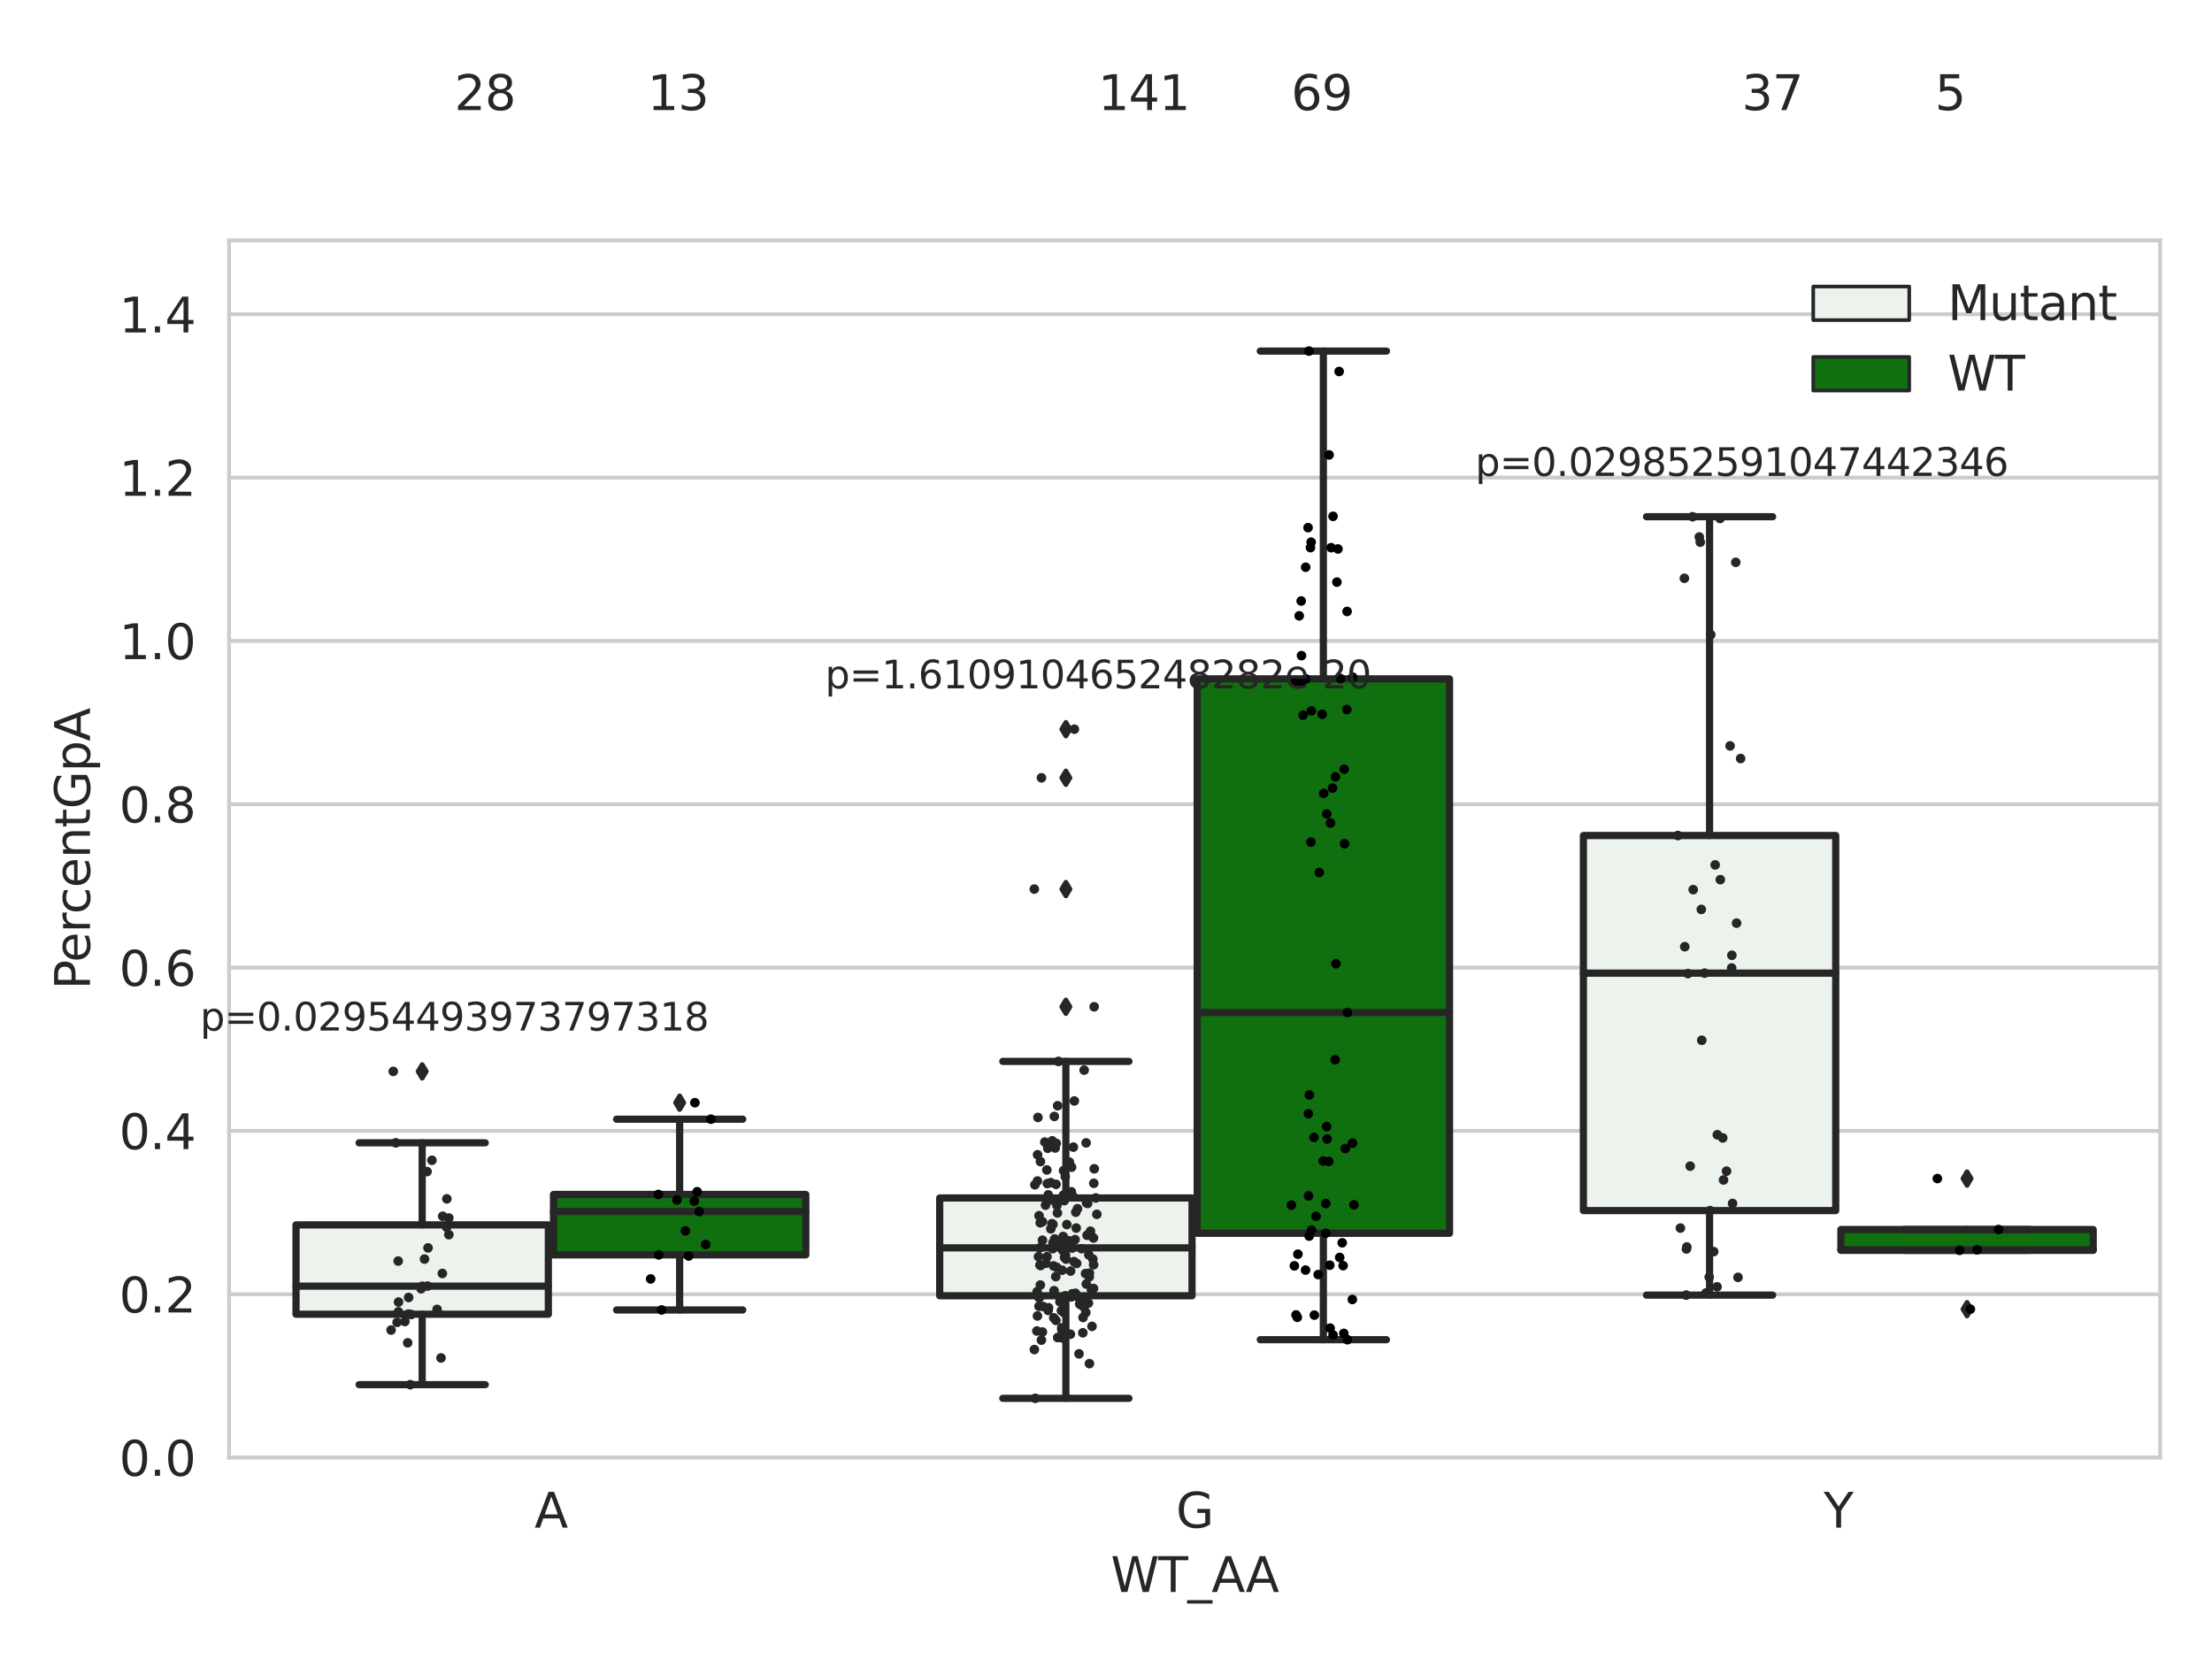 <?xml version="1.0" encoding="utf-8" standalone="no"?>
<!DOCTYPE svg PUBLIC "-//W3C//DTD SVG 1.1//EN"
  "http://www.w3.org/Graphics/SVG/1.1/DTD/svg11.dtd">
<svg xmlns:xlink="http://www.w3.org/1999/xlink" width="460.8pt" height="345.6pt" viewBox="0 0 460.8 345.6" xmlns="http://www.w3.org/2000/svg" version="1.1">
 <defs>
  <style type="text/css">*{stroke-linejoin: round; stroke-linecap: butt}</style>
 </defs>
 <g id="figure_1">
  <g id="patch_1">
   <path d="M 0 345.6 
L 460.8 345.6 
L 460.8 0 
L 0 0 
z
" style="fill: #ffffff"/>
  </g>
  <g id="axes_1">
   <g id="patch_2">
    <path d="M 47.72 303.64 
L 450 303.64 
L 450 50.085 
L 47.72 50.085 
z
" style="fill: #ffffff"/>
   </g>
   <g id="matplotlib.axis_1">
    <g id="xtick_1">
     <g id="text_1">
      <!-- A -->
      <g style="fill: #262626" transform="translate(111.346 318.238)scale(0.1 -0.1)">
       <defs>
        <path id="DejaVuSans-41" d="M 2188 4044 
L 1331 1722 
L 3047 1722 
L 2188 4044 
z
M 1831 4666 
L 2547 4666 
L 4325 0 
L 3669 0 
L 3244 1197 
L 1141 1197 
L 716 0 
L 50 0 
L 1831 4666 
z
" transform="scale(0.016)"/>
       </defs>
       <use xlink:href="#DejaVuSans-41"/>
      </g>
     </g>
    </g>
    <g id="xtick_2">
     <g id="text_2">
      <!-- G -->
      <g style="fill: #262626" transform="translate(244.986 318.238)scale(0.1 -0.1)">
       <defs>
        <path id="DejaVuSans-47" d="M 3809 666 
L 3809 1919 
L 2778 1919 
L 2778 2438 
L 4434 2438 
L 4434 434 
Q 4069 175 3628 42 
Q 3188 -91 2688 -91 
Q 1594 -91 976 548 
Q 359 1188 359 2328 
Q 359 3472 976 4111 
Q 1594 4750 2688 4750 
Q 3144 4750 3555 4637 
Q 3966 4525 4313 4306 
L 4313 3634 
Q 3963 3931 3569 4081 
Q 3175 4231 2741 4231 
Q 1884 4231 1454 3753 
Q 1025 3275 1025 2328 
Q 1025 1384 1454 906 
Q 1884 428 2741 428 
Q 3075 428 3337 486 
Q 3600 544 3809 666 
z
" transform="scale(0.016)"/>
       </defs>
       <use xlink:href="#DejaVuSans-47"/>
      </g>
     </g>
    </g>
    <g id="xtick_3">
     <g id="text_3">
      <!-- Y -->
      <g style="fill: #262626" transform="translate(379.899 318.238)scale(0.1 -0.1)">
       <defs>
        <path id="DejaVuSans-59" d="M -13 4666 
L 666 4666 
L 1959 2747 
L 3244 4666 
L 3922 4666 
L 2272 2222 
L 2272 0 
L 1638 0 
L 1638 2222 
L -13 4666 
z
" transform="scale(0.016)"/>
       </defs>
       <use xlink:href="#DejaVuSans-59"/>
      </g>
     </g>
    </g>
    <g id="text_4">
     <!-- WT_AA -->
     <g style="fill: #262626" transform="translate(231.384 331.638)scale(0.1 -0.1)">
      <defs>
       <path id="DejaVuSans-57" d="M 213 4666 
L 850 4666 
L 1831 722 
L 2809 4666 
L 3519 4666 
L 4500 722 
L 5478 4666 
L 6119 4666 
L 4947 0 
L 4153 0 
L 3169 4050 
L 2175 0 
L 1381 0 
L 213 4666 
z
" transform="scale(0.016)"/>
       <path id="DejaVuSans-54" d="M -19 4666 
L 3928 4666 
L 3928 4134 
L 2272 4134 
L 2272 0 
L 1638 0 
L 1638 4134 
L -19 4134 
L -19 4666 
z
" transform="scale(0.016)"/>
       <path id="DejaVuSans-5f" d="M 3263 -1063 
L 3263 -1509 
L -63 -1509 
L -63 -1063 
L 3263 -1063 
z
" transform="scale(0.016)"/>
      </defs>
      <use xlink:href="#DejaVuSans-57"/>
      <use xlink:href="#DejaVuSans-54" x="98.877"/>
      <use xlink:href="#DejaVuSans-5f" x="159.961"/>
      <use xlink:href="#DejaVuSans-41" x="209.961"/>
      <use xlink:href="#DejaVuSans-41" x="281.119"/>
     </g>
    </g>
   </g>
   <g id="matplotlib.axis_2">
    <g id="ytick_1">
     <g id="line2d_1">
      <path d="M 47.72 303.64 
L 450 303.64 
" clip-path="url(#p0b481c4efd)" style="fill: none; stroke: #cccccc; stroke-width: 0.8; stroke-linecap: round"/>
     </g>
     <g id="text_5">
      <!-- 0.0 -->
      <g style="fill: #262626" transform="translate(24.817 307.439)scale(0.1 -0.1)">
       <defs>
        <path id="DejaVuSans-30" d="M 2034 4250 
Q 1547 4250 1301 3770 
Q 1056 3291 1056 2328 
Q 1056 1369 1301 889 
Q 1547 409 2034 409 
Q 2525 409 2770 889 
Q 3016 1369 3016 2328 
Q 3016 3291 2770 3770 
Q 2525 4250 2034 4250 
z
M 2034 4750 
Q 2819 4750 3233 4129 
Q 3647 3509 3647 2328 
Q 3647 1150 3233 529 
Q 2819 -91 2034 -91 
Q 1250 -91 836 529 
Q 422 1150 422 2328 
Q 422 3509 836 4129 
Q 1250 4750 2034 4750 
z
" transform="scale(0.016)"/>
        <path id="DejaVuSans-2e" d="M 684 794 
L 1344 794 
L 1344 0 
L 684 0 
L 684 794 
z
" transform="scale(0.016)"/>
       </defs>
       <use xlink:href="#DejaVuSans-30"/>
       <use xlink:href="#DejaVuSans-2e" x="63.623"/>
       <use xlink:href="#DejaVuSans-30" x="95.41"/>
      </g>
     </g>
    </g>
    <g id="ytick_2">
     <g id="line2d_2">
      <path d="M 47.72 269.614 
L 450 269.614 
" clip-path="url(#p0b481c4efd)" style="fill: none; stroke: #cccccc; stroke-width: 0.8; stroke-linecap: round"/>
     </g>
     <g id="text_6">
      <!-- 0.2 -->
      <g style="fill: #262626" transform="translate(24.817 273.413)scale(0.1 -0.1)">
       <defs>
        <path id="DejaVuSans-32" d="M 1228 531 
L 3431 531 
L 3431 0 
L 469 0 
L 469 531 
Q 828 903 1448 1529 
Q 2069 2156 2228 2338 
Q 2531 2678 2651 2914 
Q 2772 3150 2772 3378 
Q 2772 3750 2511 3984 
Q 2250 4219 1831 4219 
Q 1534 4219 1204 4116 
Q 875 4013 500 3803 
L 500 4441 
Q 881 4594 1212 4672 
Q 1544 4750 1819 4750 
Q 2544 4750 2975 4387 
Q 3406 4025 3406 3419 
Q 3406 3131 3298 2873 
Q 3191 2616 2906 2266 
Q 2828 2175 2409 1742 
Q 1991 1309 1228 531 
z
" transform="scale(0.016)"/>
       </defs>
       <use xlink:href="#DejaVuSans-30"/>
       <use xlink:href="#DejaVuSans-2e" x="63.623"/>
       <use xlink:href="#DejaVuSans-32" x="95.41"/>
      </g>
     </g>
    </g>
    <g id="ytick_3">
     <g id="line2d_3">
      <path d="M 47.72 235.589 
L 450 235.589 
" clip-path="url(#p0b481c4efd)" style="fill: none; stroke: #cccccc; stroke-width: 0.8; stroke-linecap: round"/>
     </g>
     <g id="text_7">
      <!-- 0.4 -->
      <g style="fill: #262626" transform="translate(24.817 239.388)scale(0.1 -0.1)">
       <defs>
        <path id="DejaVuSans-34" d="M 2419 4116 
L 825 1625 
L 2419 1625 
L 2419 4116 
z
M 2253 4666 
L 3047 4666 
L 3047 1625 
L 3713 1625 
L 3713 1100 
L 3047 1100 
L 3047 0 
L 2419 0 
L 2419 1100 
L 313 1100 
L 313 1709 
L 2253 4666 
z
" transform="scale(0.016)"/>
       </defs>
       <use xlink:href="#DejaVuSans-30"/>
       <use xlink:href="#DejaVuSans-2e" x="63.623"/>
       <use xlink:href="#DejaVuSans-34" x="95.41"/>
      </g>
     </g>
    </g>
    <g id="ytick_4">
     <g id="line2d_4">
      <path d="M 47.72 201.563 
L 450 201.563 
" clip-path="url(#p0b481c4efd)" style="fill: none; stroke: #cccccc; stroke-width: 0.8; stroke-linecap: round"/>
     </g>
     <g id="text_8">
      <!-- 0.6 -->
      <g style="fill: #262626" transform="translate(24.817 205.362)scale(0.1 -0.1)">
       <defs>
        <path id="DejaVuSans-36" d="M 2113 2584 
Q 1688 2584 1439 2293 
Q 1191 2003 1191 1497 
Q 1191 994 1439 701 
Q 1688 409 2113 409 
Q 2538 409 2786 701 
Q 3034 994 3034 1497 
Q 3034 2003 2786 2293 
Q 2538 2584 2113 2584 
z
M 3366 4563 
L 3366 3988 
Q 3128 4100 2886 4159 
Q 2644 4219 2406 4219 
Q 1781 4219 1451 3797 
Q 1122 3375 1075 2522 
Q 1259 2794 1537 2939 
Q 1816 3084 2150 3084 
Q 2853 3084 3261 2657 
Q 3669 2231 3669 1497 
Q 3669 778 3244 343 
Q 2819 -91 2113 -91 
Q 1303 -91 875 529 
Q 447 1150 447 2328 
Q 447 3434 972 4092 
Q 1497 4750 2381 4750 
Q 2619 4750 2861 4703 
Q 3103 4656 3366 4563 
z
" transform="scale(0.016)"/>
       </defs>
       <use xlink:href="#DejaVuSans-30"/>
       <use xlink:href="#DejaVuSans-2e" x="63.623"/>
       <use xlink:href="#DejaVuSans-36" x="95.41"/>
      </g>
     </g>
    </g>
    <g id="ytick_5">
     <g id="line2d_5">
      <path d="M 47.72 167.537 
L 450 167.537 
" clip-path="url(#p0b481c4efd)" style="fill: none; stroke: #cccccc; stroke-width: 0.8; stroke-linecap: round"/>
     </g>
     <g id="text_9">
      <!-- 0.8 -->
      <g style="fill: #262626" transform="translate(24.817 171.336)scale(0.1 -0.1)">
       <defs>
        <path id="DejaVuSans-38" d="M 2034 2216 
Q 1584 2216 1326 1975 
Q 1069 1734 1069 1313 
Q 1069 891 1326 650 
Q 1584 409 2034 409 
Q 2484 409 2743 651 
Q 3003 894 3003 1313 
Q 3003 1734 2745 1975 
Q 2488 2216 2034 2216 
z
M 1403 2484 
Q 997 2584 770 2862 
Q 544 3141 544 3541 
Q 544 4100 942 4425 
Q 1341 4750 2034 4750 
Q 2731 4750 3128 4425 
Q 3525 4100 3525 3541 
Q 3525 3141 3298 2862 
Q 3072 2584 2669 2484 
Q 3125 2378 3379 2068 
Q 3634 1759 3634 1313 
Q 3634 634 3220 271 
Q 2806 -91 2034 -91 
Q 1263 -91 848 271 
Q 434 634 434 1313 
Q 434 1759 690 2068 
Q 947 2378 1403 2484 
z
M 1172 3481 
Q 1172 3119 1398 2916 
Q 1625 2713 2034 2713 
Q 2441 2713 2670 2916 
Q 2900 3119 2900 3481 
Q 2900 3844 2670 4047 
Q 2441 4250 2034 4250 
Q 1625 4250 1398 4047 
Q 1172 3844 1172 3481 
z
" transform="scale(0.016)"/>
       </defs>
       <use xlink:href="#DejaVuSans-30"/>
       <use xlink:href="#DejaVuSans-2e" x="63.623"/>
       <use xlink:href="#DejaVuSans-38" x="95.41"/>
      </g>
     </g>
    </g>
    <g id="ytick_6">
     <g id="line2d_6">
      <path d="M 47.72 133.511 
L 450 133.511 
" clip-path="url(#p0b481c4efd)" style="fill: none; stroke: #cccccc; stroke-width: 0.8; stroke-linecap: round"/>
     </g>
     <g id="text_10">
      <!-- 1.0 -->
      <g style="fill: #262626" transform="translate(24.817 137.311)scale(0.1 -0.1)">
       <defs>
        <path id="DejaVuSans-31" d="M 794 531 
L 1825 531 
L 1825 4091 
L 703 3866 
L 703 4441 
L 1819 4666 
L 2450 4666 
L 2450 531 
L 3481 531 
L 3481 0 
L 794 0 
L 794 531 
z
" transform="scale(0.016)"/>
       </defs>
       <use xlink:href="#DejaVuSans-31"/>
       <use xlink:href="#DejaVuSans-2e" x="63.623"/>
       <use xlink:href="#DejaVuSans-30" x="95.41"/>
      </g>
     </g>
    </g>
    <g id="ytick_7">
     <g id="line2d_7">
      <path d="M 47.72 99.486 
L 450 99.486 
" clip-path="url(#p0b481c4efd)" style="fill: none; stroke: #cccccc; stroke-width: 0.8; stroke-linecap: round"/>
     </g>
     <g id="text_11">
      <!-- 1.2 -->
      <g style="fill: #262626" transform="translate(24.817 103.285)scale(0.1 -0.1)">
       <use xlink:href="#DejaVuSans-31"/>
       <use xlink:href="#DejaVuSans-2e" x="63.623"/>
       <use xlink:href="#DejaVuSans-32" x="95.41"/>
      </g>
     </g>
    </g>
    <g id="ytick_8">
     <g id="line2d_8">
      <path d="M 47.72 65.46 
L 450 65.46 
" clip-path="url(#p0b481c4efd)" style="fill: none; stroke: #cccccc; stroke-width: 0.8; stroke-linecap: round"/>
     </g>
     <g id="text_12">
      <!-- 1.4 -->
      <g style="fill: #262626" transform="translate(24.817 69.259)scale(0.1 -0.1)">
       <use xlink:href="#DejaVuSans-31"/>
       <use xlink:href="#DejaVuSans-2e" x="63.623"/>
       <use xlink:href="#DejaVuSans-34" x="95.41"/>
      </g>
     </g>
    </g>
    <g id="text_13">
     <!-- PercentGpA -->
     <g style="fill: #262626" transform="translate(18.737 206.139)rotate(-90)scale(0.1 -0.1)">
      <defs>
       <path id="DejaVuSans-50" d="M 1259 4147 
L 1259 2394 
L 2053 2394 
Q 2494 2394 2734 2622 
Q 2975 2850 2975 3272 
Q 2975 3691 2734 3919 
Q 2494 4147 2053 4147 
L 1259 4147 
z
M 628 4666 
L 2053 4666 
Q 2838 4666 3239 4311 
Q 3641 3956 3641 3272 
Q 3641 2581 3239 2228 
Q 2838 1875 2053 1875 
L 1259 1875 
L 1259 0 
L 628 0 
L 628 4666 
z
" transform="scale(0.016)"/>
       <path id="DejaVuSans-65" d="M 3597 1894 
L 3597 1613 
L 953 1613 
Q 991 1019 1311 708 
Q 1631 397 2203 397 
Q 2534 397 2845 478 
Q 3156 559 3463 722 
L 3463 178 
Q 3153 47 2828 -22 
Q 2503 -91 2169 -91 
Q 1331 -91 842 396 
Q 353 884 353 1716 
Q 353 2575 817 3079 
Q 1281 3584 2069 3584 
Q 2775 3584 3186 3129 
Q 3597 2675 3597 1894 
z
M 3022 2063 
Q 3016 2534 2758 2815 
Q 2500 3097 2075 3097 
Q 1594 3097 1305 2825 
Q 1016 2553 972 2059 
L 3022 2063 
z
" transform="scale(0.016)"/>
       <path id="DejaVuSans-72" d="M 2631 2963 
Q 2534 3019 2420 3045 
Q 2306 3072 2169 3072 
Q 1681 3072 1420 2755 
Q 1159 2438 1159 1844 
L 1159 0 
L 581 0 
L 581 3500 
L 1159 3500 
L 1159 2956 
Q 1341 3275 1631 3429 
Q 1922 3584 2338 3584 
Q 2397 3584 2469 3576 
Q 2541 3569 2628 3553 
L 2631 2963 
z
" transform="scale(0.016)"/>
       <path id="DejaVuSans-63" d="M 3122 3366 
L 3122 2828 
Q 2878 2963 2633 3030 
Q 2388 3097 2138 3097 
Q 1578 3097 1268 2742 
Q 959 2388 959 1747 
Q 959 1106 1268 751 
Q 1578 397 2138 397 
Q 2388 397 2633 464 
Q 2878 531 3122 666 
L 3122 134 
Q 2881 22 2623 -34 
Q 2366 -91 2075 -91 
Q 1284 -91 818 406 
Q 353 903 353 1747 
Q 353 2603 823 3093 
Q 1294 3584 2113 3584 
Q 2378 3584 2631 3529 
Q 2884 3475 3122 3366 
z
" transform="scale(0.016)"/>
       <path id="DejaVuSans-6e" d="M 3513 2113 
L 3513 0 
L 2938 0 
L 2938 2094 
Q 2938 2591 2744 2837 
Q 2550 3084 2163 3084 
Q 1697 3084 1428 2787 
Q 1159 2491 1159 1978 
L 1159 0 
L 581 0 
L 581 3500 
L 1159 3500 
L 1159 2956 
Q 1366 3272 1645 3428 
Q 1925 3584 2291 3584 
Q 2894 3584 3203 3211 
Q 3513 2838 3513 2113 
z
" transform="scale(0.016)"/>
       <path id="DejaVuSans-74" d="M 1172 4494 
L 1172 3500 
L 2356 3500 
L 2356 3053 
L 1172 3053 
L 1172 1153 
Q 1172 725 1289 603 
Q 1406 481 1766 481 
L 2356 481 
L 2356 0 
L 1766 0 
Q 1100 0 847 248 
Q 594 497 594 1153 
L 594 3053 
L 172 3053 
L 172 3500 
L 594 3500 
L 594 4494 
L 1172 4494 
z
" transform="scale(0.016)"/>
       <path id="DejaVuSans-70" d="M 1159 525 
L 1159 -1331 
L 581 -1331 
L 581 3500 
L 1159 3500 
L 1159 2969 
Q 1341 3281 1617 3432 
Q 1894 3584 2278 3584 
Q 2916 3584 3314 3078 
Q 3713 2572 3713 1747 
Q 3713 922 3314 415 
Q 2916 -91 2278 -91 
Q 1894 -91 1617 61 
Q 1341 213 1159 525 
z
M 3116 1747 
Q 3116 2381 2855 2742 
Q 2594 3103 2138 3103 
Q 1681 3103 1420 2742 
Q 1159 2381 1159 1747 
Q 1159 1113 1420 752 
Q 1681 391 2138 391 
Q 2594 391 2855 752 
Q 3116 1113 3116 1747 
z
" transform="scale(0.016)"/>
      </defs>
      <use xlink:href="#DejaVuSans-50"/>
      <use xlink:href="#DejaVuSans-65" x="56.678"/>
      <use xlink:href="#DejaVuSans-72" x="118.201"/>
      <use xlink:href="#DejaVuSans-63" x="157.064"/>
      <use xlink:href="#DejaVuSans-65" x="212.045"/>
      <use xlink:href="#DejaVuSans-6e" x="273.568"/>
      <use xlink:href="#DejaVuSans-74" x="336.947"/>
      <use xlink:href="#DejaVuSans-47" x="376.156"/>
      <use xlink:href="#DejaVuSans-70" x="453.646"/>
      <use xlink:href="#DejaVuSans-41" x="517.123"/>
     </g>
    </g>
   </g>
   <g id="patch_3">
    <path d="M 61.666 273.776 
L 114.23 273.776 
L 114.23 255.166 
L 61.666 255.166 
L 61.666 273.776 
z
" clip-path="url(#p0b481c4efd)" style="fill: #ecf2ec; stroke: #262626; stroke-width: 1.5; stroke-linejoin: miter"/>
   </g>
   <g id="patch_4">
    <path d="M 115.303 261.414 
L 167.868 261.414 
L 167.868 248.826 
L 115.303 248.826 
L 115.303 261.414 
z
" clip-path="url(#p0b481c4efd)" style="fill: #107010; stroke: #262626; stroke-width: 1.5; stroke-linejoin: miter"/>
   </g>
   <g id="patch_5">
    <path d="M 195.759 269.933 
L 248.324 269.933 
L 248.324 249.556 
L 195.759 249.556 
L 195.759 269.933 
z
" clip-path="url(#p0b481c4efd)" style="fill: #ecf2ec; stroke: #262626; stroke-width: 1.5; stroke-linejoin: miter"/>
   </g>
   <g id="patch_6">
    <path d="M 249.396 256.912 
L 301.961 256.912 
L 301.961 141.422 
L 249.396 141.422 
L 249.396 256.912 
z
" clip-path="url(#p0b481c4efd)" style="fill: #107010; stroke: #262626; stroke-width: 1.5; stroke-linejoin: miter"/>
   </g>
   <g id="patch_7">
    <path d="M 329.852 252.189 
L 382.417 252.189 
L 382.417 174.053 
L 329.852 174.053 
L 329.852 252.189 
z
" clip-path="url(#p0b481c4efd)" style="fill: #ecf2ec; stroke: #262626; stroke-width: 1.5; stroke-linejoin: miter"/>
   </g>
   <g id="patch_8">
    <path d="M 383.49 260.465 
L 436.054 260.465 
L 436.054 256.136 
L 383.49 256.136 
L 383.49 260.465 
z
" clip-path="url(#p0b481c4efd)" style="fill: #107010; stroke: #262626; stroke-width: 1.5; stroke-linejoin: miter"/>
   </g>
   <g id="patch_9">
    <path d="M 114.767 303.64 
L 114.767 303.64 
L 114.767 303.64 
L 114.767 303.64 
z
" clip-path="url(#p0b481c4efd)" style="fill: #ecf2ec; stroke: #262626; stroke-width: 0.75; stroke-linejoin: miter"/>
   </g>
   <g id="patch_10">
    <path d="M 114.767 303.64 
L 114.767 303.64 
L 114.767 303.64 
L 114.767 303.64 
z
" clip-path="url(#p0b481c4efd)" style="fill: #107010; stroke: #262626; stroke-width: 0.75; stroke-linejoin: miter"/>
   </g>
   <g id="PathCollection_1"/>
   <g id="PathCollection_2"/>
   <g id="line2d_9">
    <path d="M 87.948 273.776 
L 87.948 288.453 
" clip-path="url(#p0b481c4efd)" style="fill: none; stroke: #262626; stroke-width: 1.5; stroke-linecap: round"/>
   </g>
   <g id="line2d_10">
    <path d="M 87.948 255.166 
L 87.948 238.07 
" clip-path="url(#p0b481c4efd)" style="fill: none; stroke: #262626; stroke-width: 1.5; stroke-linecap: round"/>
   </g>
   <g id="line2d_11">
    <path d="M 74.807 288.453 
L 101.089 288.453 
" clip-path="url(#p0b481c4efd)" style="fill: none; stroke: #262626; stroke-width: 1.5; stroke-linecap: round"/>
   </g>
   <g id="line2d_12">
    <path d="M 74.807 238.07 
L 101.089 238.07 
" clip-path="url(#p0b481c4efd)" style="fill: none; stroke: #262626; stroke-width: 1.5; stroke-linecap: round"/>
   </g>
   <g id="line2d_13">
    <defs>
     <path id="m1f417717a0" d="M -0 1.414 
L 0.849 0 
L 0 -1.414 
L -0.849 -0 
z
" style="stroke: #262626; stroke-linejoin: miter"/>
    </defs>
    <g clip-path="url(#p0b481c4efd)">
     <use xlink:href="#m1f417717a0" x="87.948" y="223.193" style="fill: #262626; stroke: #262626; stroke-linejoin: miter"/>
    </g>
   </g>
   <g id="line2d_14">
    <path d="M 141.585 261.414 
L 141.585 272.89 
" clip-path="url(#p0b481c4efd)" style="fill: none; stroke: #262626; stroke-width: 1.5; stroke-linecap: round"/>
   </g>
   <g id="line2d_15">
    <path d="M 141.585 248.826 
L 141.585 233.148 
" clip-path="url(#p0b481c4efd)" style="fill: none; stroke: #262626; stroke-width: 1.5; stroke-linecap: round"/>
   </g>
   <g id="line2d_16">
    <path d="M 128.444 272.89 
L 154.726 272.89 
" clip-path="url(#p0b481c4efd)" style="fill: none; stroke: #262626; stroke-width: 1.5; stroke-linecap: round"/>
   </g>
   <g id="line2d_17">
    <path d="M 128.444 233.148 
L 154.726 233.148 
" clip-path="url(#p0b481c4efd)" style="fill: none; stroke: #262626; stroke-width: 1.5; stroke-linecap: round"/>
   </g>
   <g id="line2d_18">
    <g clip-path="url(#p0b481c4efd)">
     <use xlink:href="#m1f417717a0" x="141.585" y="229.714" style="fill: #262626; stroke: #262626; stroke-linejoin: miter"/>
    </g>
   </g>
   <g id="line2d_19">
    <path d="M 222.041 269.933 
L 222.041 291.295 
" clip-path="url(#p0b481c4efd)" style="fill: none; stroke: #262626; stroke-width: 1.5; stroke-linecap: round"/>
   </g>
   <g id="line2d_20">
    <path d="M 222.041 249.556 
L 222.041 221.105 
" clip-path="url(#p0b481c4efd)" style="fill: none; stroke: #262626; stroke-width: 1.5; stroke-linecap: round"/>
   </g>
   <g id="line2d_21">
    <path d="M 208.9 291.295 
L 235.182 291.295 
" clip-path="url(#p0b481c4efd)" style="fill: none; stroke: #262626; stroke-width: 1.5; stroke-linecap: round"/>
   </g>
   <g id="line2d_22">
    <path d="M 208.9 221.105 
L 235.182 221.105 
" clip-path="url(#p0b481c4efd)" style="fill: none; stroke: #262626; stroke-width: 1.5; stroke-linecap: round"/>
   </g>
   <g id="line2d_23">
    <g clip-path="url(#p0b481c4efd)">
     <use xlink:href="#m1f417717a0" x="222.041" y="185.211" style="fill: #262626; stroke: #262626; stroke-linejoin: miter"/>
     <use xlink:href="#m1f417717a0" x="222.041" y="162.031" style="fill: #262626; stroke: #262626; stroke-linejoin: miter"/>
     <use xlink:href="#m1f417717a0" x="222.041" y="151.904" style="fill: #262626; stroke: #262626; stroke-linejoin: miter"/>
     <use xlink:href="#m1f417717a0" x="222.041" y="209.732" style="fill: #262626; stroke: #262626; stroke-linejoin: miter"/>
    </g>
   </g>
   <g id="line2d_24">
    <path d="M 275.679 256.912 
L 275.679 279.086 
" clip-path="url(#p0b481c4efd)" style="fill: none; stroke: #262626; stroke-width: 1.5; stroke-linecap: round"/>
   </g>
   <g id="line2d_25">
    <path d="M 275.679 141.422 
L 275.679 73.136 
" clip-path="url(#p0b481c4efd)" style="fill: none; stroke: #262626; stroke-width: 1.5; stroke-linecap: round"/>
   </g>
   <g id="line2d_26">
    <path d="M 262.538 279.086 
L 288.82 279.086 
" clip-path="url(#p0b481c4efd)" style="fill: none; stroke: #262626; stroke-width: 1.5; stroke-linecap: round"/>
   </g>
   <g id="line2d_27">
    <path d="M 262.538 73.136 
L 288.82 73.136 
" clip-path="url(#p0b481c4efd)" style="fill: none; stroke: #262626; stroke-width: 1.5; stroke-linecap: round"/>
   </g>
   <g id="line2d_28"/>
   <g id="line2d_29">
    <path d="M 356.135 252.189 
L 356.135 269.795 
" clip-path="url(#p0b481c4efd)" style="fill: none; stroke: #262626; stroke-width: 1.5; stroke-linecap: round"/>
   </g>
   <g id="line2d_30">
    <path d="M 356.135 174.053 
L 356.135 107.644 
" clip-path="url(#p0b481c4efd)" style="fill: none; stroke: #262626; stroke-width: 1.5; stroke-linecap: round"/>
   </g>
   <g id="line2d_31">
    <path d="M 342.994 269.795 
L 369.276 269.795 
" clip-path="url(#p0b481c4efd)" style="fill: none; stroke: #262626; stroke-width: 1.5; stroke-linecap: round"/>
   </g>
   <g id="line2d_32">
    <path d="M 342.994 107.644 
L 369.276 107.644 
" clip-path="url(#p0b481c4efd)" style="fill: none; stroke: #262626; stroke-width: 1.5; stroke-linecap: round"/>
   </g>
   <g id="line2d_33"/>
   <g id="line2d_34">
    <path d="M 409.772 260.465 
L 409.772 260.465 
" clip-path="url(#p0b481c4efd)" style="fill: none; stroke: #262626; stroke-width: 1.5; stroke-linecap: round"/>
   </g>
   <g id="line2d_35">
    <path d="M 409.772 256.136 
L 409.772 256.136 
" clip-path="url(#p0b481c4efd)" style="fill: none; stroke: #262626; stroke-width: 1.5; stroke-linecap: round"/>
   </g>
   <g id="line2d_36">
    <path d="M 396.631 260.465 
L 422.913 260.465 
" clip-path="url(#p0b481c4efd)" style="fill: none; stroke: #262626; stroke-width: 1.5; stroke-linecap: round"/>
   </g>
   <g id="line2d_37">
    <path d="M 396.631 256.136 
L 422.913 256.136 
" clip-path="url(#p0b481c4efd)" style="fill: none; stroke: #262626; stroke-width: 1.5; stroke-linecap: round"/>
   </g>
   <g id="line2d_38">
    <g clip-path="url(#p0b481c4efd)">
     <use xlink:href="#m1f417717a0" x="409.772" y="272.722" style="fill: #262626; stroke: #262626; stroke-linejoin: miter"/>
     <use xlink:href="#m1f417717a0" x="409.772" y="245.516" style="fill: #262626; stroke: #262626; stroke-linejoin: miter"/>
    </g>
   </g>
   <g id="line2d_39">
    <path d="M 61.666 267.929 
L 114.23 267.929 
" clip-path="url(#p0b481c4efd)" style="fill: none; stroke: #262626; stroke-width: 1.5; stroke-linecap: round"/>
   </g>
   <g id="line2d_40">
    <path d="M 115.303 252.378 
L 167.868 252.378 
" clip-path="url(#p0b481c4efd)" style="fill: none; stroke: #262626; stroke-width: 1.5; stroke-linecap: round"/>
   </g>
   <g id="line2d_41">
    <path d="M 195.759 259.954 
L 248.324 259.954 
" clip-path="url(#p0b481c4efd)" style="fill: none; stroke: #262626; stroke-width: 1.5; stroke-linecap: round"/>
   </g>
   <g id="line2d_42">
    <path d="M 249.396 210.925 
L 301.961 210.925 
" clip-path="url(#p0b481c4efd)" style="fill: none; stroke: #262626; stroke-width: 1.5; stroke-linecap: round"/>
   </g>
   <g id="line2d_43">
    <path d="M 329.852 202.722 
L 382.417 202.722 
" clip-path="url(#p0b481c4efd)" style="fill: none; stroke: #262626; stroke-width: 1.5; stroke-linecap: round"/>
   </g>
   <g id="line2d_44">
    <path d="M 383.49 260.359 
L 436.054 260.359 
" clip-path="url(#p0b481c4efd)" style="fill: none; stroke: #262626; stroke-width: 1.5; stroke-linecap: round"/>
   </g>
   <g id="patch_11">
    <path d="M 47.72 303.64 
L 47.72 50.085 
" style="fill: none; stroke: #cccccc; stroke-width: 0.8; stroke-linejoin: miter; stroke-linecap: square"/>
   </g>
   <g id="patch_12">
    <path d="M 450 303.64 
L 450 50.085 
" style="fill: none; stroke: #cccccc; stroke-width: 0.8; stroke-linejoin: miter; stroke-linecap: square"/>
   </g>
   <g id="patch_13">
    <path d="M 47.72 303.64 
L 450 303.64 
" style="fill: none; stroke: #cccccc; stroke-width: 0.8; stroke-linejoin: miter; stroke-linecap: square"/>
   </g>
   <g id="patch_14">
    <path d="M 47.72 50.085 
L 450 50.085 
" style="fill: none; stroke: #cccccc; stroke-width: 0.8; stroke-linejoin: miter; stroke-linecap: square"/>
   </g>
   <g id="PathCollection_3">
    <defs>
     <path id="C0_0_3e44ed389d" d="M 0 1 
C 0.265 1 0.52 0.895 0.707 0.707 
C 0.895 0.52 1 0.265 1 -0 
C 1 -0.265 0.895 -0.52 0.707 -0.707 
C 0.52 -0.895 0.265 -1 0 -1 
C -0.265 -1 -0.52 -0.895 -0.707 -0.707 
C -0.895 -0.52 -1 -0.265 -1 0 
C -1 0.265 -0.895 0.52 -0.707 0.707 
C -0.52 0.895 -0.265 1 0 1 
z
"/>
    </defs>
    <g clip-path="url(#p0b481c4efd)">
     <use xlink:href="#C0_0_3e44ed389d" x="89.981" y="241.709" style="fill: #262626"/>
    </g>
    <g clip-path="url(#p0b481c4efd)">
     <use xlink:href="#C0_0_3e44ed389d" x="91.873" y="282.887" style="fill: #262626"/>
    </g>
    <g clip-path="url(#p0b481c4efd)">
     <use xlink:href="#C0_0_3e44ed389d" x="93.506" y="257.204" style="fill: #262626"/>
    </g>
    <g clip-path="url(#p0b481c4efd)">
     <use xlink:href="#C0_0_3e44ed389d" x="81.926" y="223.193" style="fill: #262626"/>
    </g>
    <g clip-path="url(#p0b481c4efd)">
     <use xlink:href="#C0_0_3e44ed389d" x="85.121" y="270.289" style="fill: #262626"/>
    </g>
    <g clip-path="url(#p0b481c4efd)">
     <use xlink:href="#C0_0_3e44ed389d" x="93.499" y="253.736" style="fill: #262626"/>
    </g>
    <g clip-path="url(#p0b481c4efd)">
     <use xlink:href="#C0_0_3e44ed389d" x="91.052" y="272.766" style="fill: #262626"/>
    </g>
    <g clip-path="url(#p0b481c4efd)">
     <use xlink:href="#C0_0_3e44ed389d" x="82.463" y="238.07" style="fill: #262626"/>
    </g>
    <g clip-path="url(#p0b481c4efd)">
     <use xlink:href="#C0_0_3e44ed389d" x="88.434" y="262.291" style="fill: #262626"/>
    </g>
    <g clip-path="url(#p0b481c4efd)">
     <use xlink:href="#C0_0_3e44ed389d" x="82.95" y="262.701" style="fill: #262626"/>
    </g>
    <g clip-path="url(#p0b481c4efd)">
     <use xlink:href="#C0_0_3e44ed389d" x="93.085" y="249.74" style="fill: #262626"/>
    </g>
    <g clip-path="url(#p0b481c4efd)">
     <use xlink:href="#C0_0_3e44ed389d" x="85.464" y="288.453" style="fill: #262626"/>
    </g>
    <g clip-path="url(#p0b481c4efd)">
     <use xlink:href="#C0_0_3e44ed389d" x="87.727" y="268.472" style="fill: #262626"/>
    </g>
    <g clip-path="url(#p0b481c4efd)">
     <use xlink:href="#C0_0_3e44ed389d" x="84.343" y="275.295" style="fill: #262626"/>
    </g>
    <g clip-path="url(#p0b481c4efd)">
     <use xlink:href="#C0_0_3e44ed389d" x="82.996" y="273.271" style="fill: #262626"/>
    </g>
    <g clip-path="url(#p0b481c4efd)">
     <use xlink:href="#C0_0_3e44ed389d" x="84.928" y="279.733" style="fill: #262626"/>
    </g>
    <g clip-path="url(#p0b481c4efd)">
     <use xlink:href="#C0_0_3e44ed389d" x="83.022" y="271.238" style="fill: #262626"/>
    </g>
    <g clip-path="url(#p0b481c4efd)">
     <use xlink:href="#C0_0_3e44ed389d" x="92.224" y="253.365" style="fill: #262626"/>
    </g>
    <g clip-path="url(#p0b481c4efd)">
     <use xlink:href="#C0_0_3e44ed389d" x="87.987" y="267.943" style="fill: #262626"/>
    </g>
    <g clip-path="url(#p0b481c4efd)">
     <use xlink:href="#C0_0_3e44ed389d" x="92.151" y="265.283" style="fill: #262626"/>
    </g>
    <g clip-path="url(#p0b481c4efd)">
     <use xlink:href="#C0_0_3e44ed389d" x="93.036" y="255.643" style="fill: #262626"/>
    </g>
    <g clip-path="url(#p0b481c4efd)">
     <use xlink:href="#C0_0_3e44ed389d" x="82.722" y="275.47" style="fill: #262626"/>
    </g>
    <g clip-path="url(#p0b481c4efd)">
     <use xlink:href="#C0_0_3e44ed389d" x="89.164" y="259.963" style="fill: #262626"/>
    </g>
    <g clip-path="url(#p0b481c4efd)">
     <use xlink:href="#C0_0_3e44ed389d" x="85.051" y="273.755" style="fill: #262626"/>
    </g>
    <g clip-path="url(#p0b481c4efd)">
     <use xlink:href="#C0_0_3e44ed389d" x="88.965" y="244.067" style="fill: #262626"/>
    </g>
    <g clip-path="url(#p0b481c4efd)">
     <use xlink:href="#C0_0_3e44ed389d" x="89.062" y="267.916" style="fill: #262626"/>
    </g>
    <g clip-path="url(#p0b481c4efd)">
     <use xlink:href="#C0_0_3e44ed389d" x="85.645" y="273.84" style="fill: #262626"/>
    </g>
    <g clip-path="url(#p0b481c4efd)">
     <use xlink:href="#C0_0_3e44ed389d" x="81.469" y="277.074" style="fill: #262626"/>
    </g>
   </g>
   <g id="PathCollection_4">
    <defs>
     <path id="C1_0_c854848e78" d="M 0 1 
C 0.265 1 0.52 0.895 0.707 0.707 
C 0.895 0.52 1 0.265 1 -0 
C 1 -0.265 0.895 -0.52 0.707 -0.707 
C 0.52 -0.895 0.265 -1 0 -1 
C -0.265 -1 -0.52 -0.895 -0.707 -0.707 
C -0.895 -0.52 -1 -0.265 -1 0 
C -1 0.265 -0.895 0.52 -0.707 0.707 
C -0.52 0.895 -0.265 1 0 1 
z
"/>
    </defs>
    <g clip-path="url(#p0b481c4efd)">
     <use xlink:href="#C1_0_c854848e78" x="144.626" y="250.209"/>
    </g>
    <g clip-path="url(#p0b481c4efd)">
     <use xlink:href="#C1_0_c854848e78" x="141.014" y="249.975"/>
    </g>
    <g clip-path="url(#p0b481c4efd)">
     <use xlink:href="#C1_0_c854848e78" x="148.099" y="233.148"/>
    </g>
    <g clip-path="url(#p0b481c4efd)">
     <use xlink:href="#C1_0_c854848e78" x="144.762" y="229.714"/>
    </g>
    <g clip-path="url(#p0b481c4efd)">
     <use xlink:href="#C1_0_c854848e78" x="137.227" y="261.414"/>
    </g>
    <g clip-path="url(#p0b481c4efd)">
     <use xlink:href="#C1_0_c854848e78" x="143.462" y="261.647"/>
    </g>
    <g clip-path="url(#p0b481c4efd)">
     <use xlink:href="#C1_0_c854848e78" x="145.229" y="248.261"/>
    </g>
    <g clip-path="url(#p0b481c4efd)">
     <use xlink:href="#C1_0_c854848e78" x="137.822" y="272.89"/>
    </g>
    <g clip-path="url(#p0b481c4efd)">
     <use xlink:href="#C1_0_c854848e78" x="135.542" y="266.427"/>
    </g>
    <g clip-path="url(#p0b481c4efd)">
     <use xlink:href="#C1_0_c854848e78" x="145.675" y="252.378"/>
    </g>
    <g clip-path="url(#p0b481c4efd)">
     <use xlink:href="#C1_0_c854848e78" x="147.007" y="259.25"/>
    </g>
    <g clip-path="url(#p0b481c4efd)">
     <use xlink:href="#C1_0_c854848e78" x="137.148" y="248.826"/>
    </g>
    <g clip-path="url(#p0b481c4efd)">
     <use xlink:href="#C1_0_c854848e78" x="142.792" y="256.415"/>
    </g>
   </g>
   <g id="PathCollection_5">
    <defs>
     <path id="C2_0_def1b2a0e6" d="M 0 1 
C 0.265 1 0.52 0.895 0.707 0.707 
C 0.895 0.52 1 0.265 1 -0 
C 1 -0.265 0.895 -0.52 0.707 -0.707 
C 0.52 -0.895 0.265 -1 0 -1 
C -0.265 -1 -0.52 -0.895 -0.707 -0.707 
C -0.895 -0.52 -1 -0.265 -1 0 
C -1 0.265 -0.895 0.52 -0.707 0.707 
C -0.52 0.895 -0.265 1 0 1 
z
"/>
    </defs>
    <g clip-path="url(#p0b481c4efd)">
     <use xlink:href="#C2_0_def1b2a0e6" x="219.257" y="260.115" style="fill: #262626"/>
    </g>
    <g clip-path="url(#p0b481c4efd)">
     <use xlink:href="#C2_0_def1b2a0e6" x="227.487" y="276.306" style="fill: #262626"/>
    </g>
    <g clip-path="url(#p0b481c4efd)">
     <use xlink:href="#C2_0_def1b2a0e6" x="221.909" y="245.084" style="fill: #262626"/>
    </g>
    <g clip-path="url(#p0b481c4efd)">
     <use xlink:href="#C2_0_def1b2a0e6" x="227.214" y="257.377" style="fill: #262626"/>
    </g>
    <g clip-path="url(#p0b481c4efd)">
     <use xlink:href="#C2_0_def1b2a0e6" x="226.2" y="273.422" style="fill: #262626"/>
    </g>
    <g clip-path="url(#p0b481c4efd)">
     <use xlink:href="#C2_0_def1b2a0e6" x="218.354" y="272.985" style="fill: #262626"/>
    </g>
    <g clip-path="url(#p0b481c4efd)">
     <use xlink:href="#C2_0_def1b2a0e6" x="216.442" y="272.128" style="fill: #262626"/>
    </g>
    <g clip-path="url(#p0b481c4efd)">
     <use xlink:href="#C2_0_def1b2a0e6" x="226.813" y="261.402" style="fill: #262626"/>
    </g>
    <g clip-path="url(#p0b481c4efd)">
     <use xlink:href="#C2_0_def1b2a0e6" x="215.466" y="185.211" style="fill: #262626"/>
    </g>
    <g clip-path="url(#p0b481c4efd)">
     <use xlink:href="#C2_0_def1b2a0e6" x="216.424" y="270.277" style="fill: #262626"/>
    </g>
    <g clip-path="url(#p0b481c4efd)">
     <use xlink:href="#C2_0_def1b2a0e6" x="221.709" y="250.112" style="fill: #262626"/>
    </g>
    <g clip-path="url(#p0b481c4efd)">
     <use xlink:href="#C2_0_def1b2a0e6" x="221.294" y="278.715" style="fill: #262626"/>
    </g>
    <g clip-path="url(#p0b481c4efd)">
     <use xlink:href="#C2_0_def1b2a0e6" x="218.433" y="272.423" style="fill: #262626"/>
    </g>
    <g clip-path="url(#p0b481c4efd)">
     <use xlink:href="#C2_0_def1b2a0e6" x="221.913" y="269.933" style="fill: #262626"/>
    </g>
    <g clip-path="url(#p0b481c4efd)">
     <use xlink:href="#C2_0_def1b2a0e6" x="223.175" y="270.16" style="fill: #262626"/>
    </g>
    <g clip-path="url(#p0b481c4efd)">
     <use xlink:href="#C2_0_def1b2a0e6" x="219.636" y="249.858" style="fill: #262626"/>
    </g>
    <g clip-path="url(#p0b481c4efd)">
     <use xlink:href="#C2_0_def1b2a0e6" x="225.329" y="260.129" style="fill: #262626"/>
    </g>
    <g clip-path="url(#p0b481c4efd)">
     <use xlink:href="#C2_0_def1b2a0e6" x="219.636" y="232.571" style="fill: #262626"/>
    </g>
    <g clip-path="url(#p0b481c4efd)">
     <use xlink:href="#C2_0_def1b2a0e6" x="218.903" y="255.985" style="fill: #262626"/>
    </g>
    <g clip-path="url(#p0b481c4efd)">
     <use xlink:href="#C2_0_def1b2a0e6" x="221.218" y="277.123" style="fill: #262626"/>
    </g>
    <g clip-path="url(#p0b481c4efd)">
     <use xlink:href="#C2_0_def1b2a0e6" x="227.786" y="268.41" style="fill: #262626"/>
    </g>
    <g clip-path="url(#p0b481c4efd)">
     <use xlink:href="#C2_0_def1b2a0e6" x="226.941" y="265.215" style="fill: #262626"/>
    </g>
    <g clip-path="url(#p0b481c4efd)">
     <use xlink:href="#C2_0_def1b2a0e6" x="224.039" y="269.418" style="fill: #262626"/>
    </g>
    <g clip-path="url(#p0b481c4efd)">
     <use xlink:href="#C2_0_def1b2a0e6" x="216.956" y="162.031" style="fill: #262626"/>
    </g>
    <g clip-path="url(#p0b481c4efd)">
     <use xlink:href="#C2_0_def1b2a0e6" x="228.268" y="249.556" style="fill: #262626"/>
    </g>
    <g clip-path="url(#p0b481c4efd)">
     <use xlink:href="#C2_0_def1b2a0e6" x="219.458" y="263.707" style="fill: #262626"/>
    </g>
    <g clip-path="url(#p0b481c4efd)">
     <use xlink:href="#C2_0_def1b2a0e6" x="216.722" y="267.693" style="fill: #262626"/>
    </g>
    <g clip-path="url(#p0b481c4efd)">
     <use xlink:href="#C2_0_def1b2a0e6" x="217.884" y="263.159" style="fill: #262626"/>
    </g>
    <g clip-path="url(#p0b481c4efd)">
     <use xlink:href="#C2_0_def1b2a0e6" x="221.408" y="260.518" style="fill: #262626"/>
    </g>
    <g clip-path="url(#p0b481c4efd)">
     <use xlink:href="#C2_0_def1b2a0e6" x="218.376" y="248.913" style="fill: #262626"/>
    </g>
    <g clip-path="url(#p0b481c4efd)">
     <use xlink:href="#C2_0_def1b2a0e6" x="217.8" y="251.056" style="fill: #262626"/>
    </g>
    <g clip-path="url(#p0b481c4efd)">
     <use xlink:href="#C2_0_def1b2a0e6" x="223.602" y="238.967" style="fill: #262626"/>
    </g>
    <g clip-path="url(#p0b481c4efd)">
     <use xlink:href="#C2_0_def1b2a0e6" x="218.269" y="239.201" style="fill: #262626"/>
    </g>
    <g clip-path="url(#p0b481c4efd)">
     <use xlink:href="#C2_0_def1b2a0e6" x="220.08" y="259.452" style="fill: #262626"/>
    </g>
    <g clip-path="url(#p0b481c4efd)">
     <use xlink:href="#C2_0_def1b2a0e6" x="223.365" y="259.985" style="fill: #262626"/>
    </g>
    <g clip-path="url(#p0b481c4efd)">
     <use xlink:href="#C2_0_def1b2a0e6" x="216.121" y="246.024" style="fill: #262626"/>
    </g>
    <g clip-path="url(#p0b481c4efd)">
     <use xlink:href="#C2_0_def1b2a0e6" x="216.749" y="241.981" style="fill: #262626"/>
    </g>
    <g clip-path="url(#p0b481c4efd)">
     <use xlink:href="#C2_0_def1b2a0e6" x="223.813" y="151.904" style="fill: #262626"/>
    </g>
    <g clip-path="url(#p0b481c4efd)">
     <use xlink:href="#C2_0_def1b2a0e6" x="217.312" y="272.171" style="fill: #262626"/>
    </g>
    <g clip-path="url(#p0b481c4efd)">
     <use xlink:href="#C2_0_def1b2a0e6" x="224.196" y="255.827" style="fill: #262626"/>
    </g>
    <g clip-path="url(#p0b481c4efd)">
     <use xlink:href="#C2_0_def1b2a0e6" x="226.147" y="265.304" style="fill: #262626"/>
    </g>
    <g clip-path="url(#p0b481c4efd)">
     <use xlink:href="#C2_0_def1b2a0e6" x="221.094" y="258.367" style="fill: #262626"/>
    </g>
    <g clip-path="url(#p0b481c4efd)">
     <use xlink:href="#C2_0_def1b2a0e6" x="223.234" y="243.147" style="fill: #262626"/>
    </g>
    <g clip-path="url(#p0b481c4efd)">
     <use xlink:href="#C2_0_def1b2a0e6" x="220.492" y="221.105" style="fill: #262626"/>
    </g>
    <g clip-path="url(#p0b481c4efd)">
     <use xlink:href="#C2_0_def1b2a0e6" x="227.357" y="268.671" style="fill: #262626"/>
    </g>
    <g clip-path="url(#p0b481c4efd)">
     <use xlink:href="#C2_0_def1b2a0e6" x="223.807" y="229.35" style="fill: #262626"/>
    </g>
    <g clip-path="url(#p0b481c4efd)">
     <use xlink:href="#C2_0_def1b2a0e6" x="219.045" y="249.981" style="fill: #262626"/>
    </g>
    <g clip-path="url(#p0b481c4efd)">
     <use xlink:href="#C2_0_def1b2a0e6" x="226.573" y="250.701" style="fill: #262626"/>
    </g>
    <g clip-path="url(#p0b481c4efd)">
     <use xlink:href="#C2_0_def1b2a0e6" x="222.237" y="255.1" style="fill: #262626"/>
    </g>
    <g clip-path="url(#p0b481c4efd)">
     <use xlink:href="#C2_0_def1b2a0e6" x="224.779" y="282.029" style="fill: #262626"/>
    </g>
    <g clip-path="url(#p0b481c4efd)">
     <use xlink:href="#C2_0_def1b2a0e6" x="226.348" y="250.572" style="fill: #262626"/>
    </g>
    <g clip-path="url(#p0b481c4efd)">
     <use xlink:href="#C2_0_def1b2a0e6" x="225.618" y="274.455" style="fill: #262626"/>
    </g>
    <g clip-path="url(#p0b481c4efd)">
     <use xlink:href="#C2_0_def1b2a0e6" x="219.35" y="258.9" style="fill: #262626"/>
    </g>
    <g clip-path="url(#p0b481c4efd)">
     <use xlink:href="#C2_0_def1b2a0e6" x="217.168" y="254.506" style="fill: #262626"/>
    </g>
    <g clip-path="url(#p0b481c4efd)">
     <use xlink:href="#C2_0_def1b2a0e6" x="219.442" y="259.967" style="fill: #262626"/>
    </g>
    <g clip-path="url(#p0b481c4efd)">
     <use xlink:href="#C2_0_def1b2a0e6" x="226.452" y="257.326" style="fill: #262626"/>
    </g>
    <g clip-path="url(#p0b481c4efd)">
     <use xlink:href="#C2_0_def1b2a0e6" x="221.172" y="276.623" style="fill: #262626"/>
    </g>
    <g clip-path="url(#p0b481c4efd)">
     <use xlink:href="#C2_0_def1b2a0e6" x="219.581" y="268.874" style="fill: #262626"/>
    </g>
    <g clip-path="url(#p0b481c4efd)">
     <use xlink:href="#C2_0_def1b2a0e6" x="224.92" y="271.66" style="fill: #262626"/>
    </g>
    <g clip-path="url(#p0b481c4efd)">
     <use xlink:href="#C2_0_def1b2a0e6" x="221.271" y="264.609" style="fill: #262626"/>
    </g>
    <g clip-path="url(#p0b481c4efd)">
     <use xlink:href="#C2_0_def1b2a0e6" x="224.482" y="270.156" style="fill: #262626"/>
    </g>
    <g clip-path="url(#p0b481c4efd)">
     <use xlink:href="#C2_0_def1b2a0e6" x="222.164" y="259.724" style="fill: #262626"/>
    </g>
    <g clip-path="url(#p0b481c4efd)">
     <use xlink:href="#C2_0_def1b2a0e6" x="220.8" y="271.184" style="fill: #262626"/>
    </g>
    <g clip-path="url(#p0b481c4efd)">
     <use xlink:href="#C2_0_def1b2a0e6" x="216.148" y="240.558" style="fill: #262626"/>
    </g>
    <g clip-path="url(#p0b481c4efd)">
     <use xlink:href="#C2_0_def1b2a0e6" x="215.999" y="277.273" style="fill: #262626"/>
    </g>
    <g clip-path="url(#p0b481c4efd)">
     <use xlink:href="#C2_0_def1b2a0e6" x="219.972" y="275.064" style="fill: #262626"/>
    </g>
    <g clip-path="url(#p0b481c4efd)">
     <use xlink:href="#C2_0_def1b2a0e6" x="220.11" y="264.002" style="fill: #262626"/>
    </g>
    <g clip-path="url(#p0b481c4efd)">
     <use xlink:href="#C2_0_def1b2a0e6" x="221.562" y="243.856" style="fill: #262626"/>
    </g>
    <g clip-path="url(#p0b481c4efd)">
     <use xlink:href="#C2_0_def1b2a0e6" x="220.666" y="258.593" style="fill: #262626"/>
    </g>
    <g clip-path="url(#p0b481c4efd)">
     <use xlink:href="#C2_0_def1b2a0e6" x="218.104" y="261.8" style="fill: #262626"/>
    </g>
    <g clip-path="url(#p0b481c4efd)">
     <use xlink:href="#C2_0_def1b2a0e6" x="217.165" y="258.361" style="fill: #262626"/>
    </g>
    <g clip-path="url(#p0b481c4efd)">
     <use xlink:href="#C2_0_def1b2a0e6" x="225.576" y="277.65" style="fill: #262626"/>
    </g>
    <g clip-path="url(#p0b481c4efd)">
     <use xlink:href="#C2_0_def1b2a0e6" x="217.156" y="277.485" style="fill: #262626"/>
    </g>
    <g clip-path="url(#p0b481c4efd)">
     <use xlink:href="#C2_0_def1b2a0e6" x="216.038" y="269.097" style="fill: #262626"/>
    </g>
    <g clip-path="url(#p0b481c4efd)">
     <use xlink:href="#C2_0_def1b2a0e6" x="216.782" y="263.634" style="fill: #262626"/>
    </g>
    <g clip-path="url(#p0b481c4efd)">
     <use xlink:href="#C2_0_def1b2a0e6" x="216.948" y="279.171" style="fill: #262626"/>
    </g>
    <g clip-path="url(#p0b481c4efd)">
     <use xlink:href="#C2_0_def1b2a0e6" x="226.257" y="238.078" style="fill: #262626"/>
    </g>
    <g clip-path="url(#p0b481c4efd)">
     <use xlink:href="#C2_0_def1b2a0e6" x="218.081" y="243.723" style="fill: #262626"/>
    </g>
    <g clip-path="url(#p0b481c4efd)">
     <use xlink:href="#C2_0_def1b2a0e6" x="219.938" y="265.939" style="fill: #262626"/>
    </g>
    <g clip-path="url(#p0b481c4efd)">
     <use xlink:href="#C2_0_def1b2a0e6" x="219.52" y="274.531" style="fill: #262626"/>
    </g>
    <g clip-path="url(#p0b481c4efd)">
     <use xlink:href="#C2_0_def1b2a0e6" x="220.282" y="252.679" style="fill: #262626"/>
    </g>
    <g clip-path="url(#p0b481c4efd)">
     <use xlink:href="#C2_0_def1b2a0e6" x="220.323" y="230.345" style="fill: #262626"/>
    </g>
    <g clip-path="url(#p0b481c4efd)">
     <use xlink:href="#C2_0_def1b2a0e6" x="223.494" y="249.178" style="fill: #262626"/>
    </g>
    <g clip-path="url(#p0b481c4efd)">
     <use xlink:href="#C2_0_def1b2a0e6" x="216.341" y="261.794" style="fill: #262626"/>
    </g>
    <g clip-path="url(#p0b481c4efd)">
     <use xlink:href="#C2_0_def1b2a0e6" x="221.471" y="257.578" style="fill: #262626"/>
    </g>
    <g clip-path="url(#p0b481c4efd)">
     <use xlink:href="#C2_0_def1b2a0e6" x="216.121" y="274.138" style="fill: #262626"/>
    </g>
    <g clip-path="url(#p0b481c4efd)">
     <use xlink:href="#C2_0_def1b2a0e6" x="225.851" y="222.927" style="fill: #262626"/>
    </g>
    <g clip-path="url(#p0b481c4efd)">
     <use xlink:href="#C2_0_def1b2a0e6" x="215.676" y="291.295" style="fill: #262626"/>
    </g>
    <g clip-path="url(#p0b481c4efd)">
     <use xlink:href="#C2_0_def1b2a0e6" x="220.334" y="278.642" style="fill: #262626"/>
    </g>
    <g clip-path="url(#p0b481c4efd)">
     <use xlink:href="#C2_0_def1b2a0e6" x="216.221" y="232.786" style="fill: #262626"/>
    </g>
    <g clip-path="url(#p0b481c4efd)">
     <use xlink:href="#C2_0_def1b2a0e6" x="225.822" y="272.319" style="fill: #262626"/>
    </g>
    <g clip-path="url(#p0b481c4efd)">
     <use xlink:href="#C2_0_def1b2a0e6" x="216.511" y="270.362" style="fill: #262626"/>
    </g>
    <g clip-path="url(#p0b481c4efd)">
     <use xlink:href="#C2_0_def1b2a0e6" x="222.642" y="258.468" style="fill: #262626"/>
    </g>
    <g clip-path="url(#p0b481c4efd)">
     <use xlink:href="#C2_0_def1b2a0e6" x="218.892" y="246.368" style="fill: #262626"/>
    </g>
    <g clip-path="url(#p0b481c4efd)">
     <use xlink:href="#C2_0_def1b2a0e6" x="227.95" y="243.479" style="fill: #262626"/>
    </g>
    <g clip-path="url(#p0b481c4efd)">
     <use xlink:href="#C2_0_def1b2a0e6" x="226.739" y="271.454" style="fill: #262626"/>
    </g>
    <g clip-path="url(#p0b481c4efd)">
     <use xlink:href="#C2_0_def1b2a0e6" x="223.737" y="262.824" style="fill: #262626"/>
    </g>
    <g clip-path="url(#p0b481c4efd)">
     <use xlink:href="#C2_0_def1b2a0e6" x="221.635" y="273.439" style="fill: #262626"/>
    </g>
    <g clip-path="url(#p0b481c4efd)">
     <use xlink:href="#C2_0_def1b2a0e6" x="224.466" y="251.801" style="fill: #262626"/>
    </g>
    <g clip-path="url(#p0b481c4efd)">
     <use xlink:href="#C2_0_def1b2a0e6" x="224.105" y="252.525" style="fill: #262626"/>
    </g>
    <g clip-path="url(#p0b481c4efd)">
     <use xlink:href="#C2_0_def1b2a0e6" x="221.536" y="248.965" style="fill: #262626"/>
    </g>
    <g clip-path="url(#p0b481c4efd)">
     <use xlink:href="#C2_0_def1b2a0e6" x="216.642" y="263.521" style="fill: #262626"/>
    </g>
    <g clip-path="url(#p0b481c4efd)">
     <use xlink:href="#C2_0_def1b2a0e6" x="222.087" y="262.299" style="fill: #262626"/>
    </g>
    <g clip-path="url(#p0b481c4efd)">
     <use xlink:href="#C2_0_def1b2a0e6" x="227.655" y="262.284" style="fill: #262626"/>
    </g>
    <g clip-path="url(#p0b481c4efd)">
     <use xlink:href="#C2_0_def1b2a0e6" x="217.655" y="237.912" style="fill: #262626"/>
    </g>
    <g clip-path="url(#p0b481c4efd)">
     <use xlink:href="#C2_0_def1b2a0e6" x="222.777" y="242.095" style="fill: #262626"/>
    </g>
    <g clip-path="url(#p0b481c4efd)">
     <use xlink:href="#C2_0_def1b2a0e6" x="222.346" y="259.809" style="fill: #262626"/>
    </g>
    <g clip-path="url(#p0b481c4efd)">
     <use xlink:href="#C2_0_def1b2a0e6" x="221.763" y="261.95" style="fill: #262626"/>
    </g>
    <g clip-path="url(#p0b481c4efd)">
     <use xlink:href="#C2_0_def1b2a0e6" x="216.694" y="254.726" style="fill: #262626"/>
    </g>
    <g clip-path="url(#p0b481c4efd)">
     <use xlink:href="#C2_0_def1b2a0e6" x="215.476" y="281.137" style="fill: #262626"/>
    </g>
    <g clip-path="url(#p0b481c4efd)">
     <use xlink:href="#C2_0_def1b2a0e6" x="220.179" y="251.117" style="fill: #262626"/>
    </g>
    <g clip-path="url(#p0b481c4efd)">
     <use xlink:href="#C2_0_def1b2a0e6" x="216.457" y="253.259" style="fill: #262626"/>
    </g>
    <g clip-path="url(#p0b481c4efd)">
     <use xlink:href="#C2_0_def1b2a0e6" x="225.952" y="270.77" style="fill: #262626"/>
    </g>
    <g clip-path="url(#p0b481c4efd)">
     <use xlink:href="#C2_0_def1b2a0e6" x="215.59" y="246.815" style="fill: #262626"/>
    </g>
    <g clip-path="url(#p0b481c4efd)">
     <use xlink:href="#C2_0_def1b2a0e6" x="219.343" y="255.065" style="fill: #262626"/>
    </g>
    <g clip-path="url(#p0b481c4efd)">
     <use xlink:href="#C2_0_def1b2a0e6" x="221.961" y="261.387" style="fill: #262626"/>
    </g>
    <g clip-path="url(#p0b481c4efd)">
     <use xlink:href="#C2_0_def1b2a0e6" x="227.82" y="263.472" style="fill: #262626"/>
    </g>
    <g clip-path="url(#p0b481c4efd)">
     <use xlink:href="#C2_0_def1b2a0e6" x="220.026" y="238.184" style="fill: #262626"/>
    </g>
    <g clip-path="url(#p0b481c4efd)">
     <use xlink:href="#C2_0_def1b2a0e6" x="226.948" y="284.071" style="fill: #262626"/>
    </g>
    <g clip-path="url(#p0b481c4efd)">
     <use xlink:href="#C2_0_def1b2a0e6" x="226.919" y="265.995" style="fill: #262626"/>
    </g>
    <g clip-path="url(#p0b481c4efd)">
     <use xlink:href="#C2_0_def1b2a0e6" x="227.932" y="209.732" style="fill: #262626"/>
    </g>
    <g clip-path="url(#p0b481c4efd)">
     <use xlink:href="#C2_0_def1b2a0e6" x="223.374" y="269.518" style="fill: #262626"/>
    </g>
    <g clip-path="url(#p0b481c4efd)">
     <use xlink:href="#C2_0_def1b2a0e6" x="223.952" y="258.23" style="fill: #262626"/>
    </g>
    <g clip-path="url(#p0b481c4efd)">
     <use xlink:href="#C2_0_def1b2a0e6" x="226.294" y="267.486" style="fill: #262626"/>
    </g>
    <g clip-path="url(#p0b481c4efd)">
     <use xlink:href="#C2_0_def1b2a0e6" x="219.71" y="258.105" style="fill: #262626"/>
    </g>
    <g clip-path="url(#p0b481c4efd)">
     <use xlink:href="#C2_0_def1b2a0e6" x="227.162" y="256.485" style="fill: #262626"/>
    </g>
    <g clip-path="url(#p0b481c4efd)">
     <use xlink:href="#C2_0_def1b2a0e6" x="224.291" y="263.197" style="fill: #262626"/>
    </g>
    <g clip-path="url(#p0b481c4efd)">
     <use xlink:href="#C2_0_def1b2a0e6" x="223.18" y="248.279" style="fill: #262626"/>
    </g>
    <g clip-path="url(#p0b481c4efd)">
     <use xlink:href="#C2_0_def1b2a0e6" x="216.624" y="259.954" style="fill: #262626"/>
    </g>
    <g clip-path="url(#p0b481c4efd)">
     <use xlink:href="#C2_0_def1b2a0e6" x="218.18" y="246.57" style="fill: #262626"/>
    </g>
    <g clip-path="url(#p0b481c4efd)">
     <use xlink:href="#C2_0_def1b2a0e6" x="222.983" y="277.941" style="fill: #262626"/>
    </g>
    <g clip-path="url(#p0b481c4efd)">
     <use xlink:href="#C2_0_def1b2a0e6" x="228.495" y="252.961" style="fill: #262626"/>
    </g>
    <g clip-path="url(#p0b481c4efd)">
     <use xlink:href="#C2_0_def1b2a0e6" x="219.983" y="246.72" style="fill: #262626"/>
    </g>
    <g clip-path="url(#p0b481c4efd)">
     <use xlink:href="#C2_0_def1b2a0e6" x="221.116" y="273.045" style="fill: #262626"/>
    </g>
    <g clip-path="url(#p0b481c4efd)">
     <use xlink:href="#C2_0_def1b2a0e6" x="219.2" y="237.654" style="fill: #262626"/>
    </g>
    <g clip-path="url(#p0b481c4efd)">
     <use xlink:href="#C2_0_def1b2a0e6" x="225.277" y="271.863" style="fill: #262626"/>
    </g>
    <g clip-path="url(#p0b481c4efd)">
     <use xlink:href="#C2_0_def1b2a0e6" x="227.794" y="257.891" style="fill: #262626"/>
    </g>
    <g clip-path="url(#p0b481c4efd)">
     <use xlink:href="#C2_0_def1b2a0e6" x="219.806" y="239.152" style="fill: #262626"/>
    </g>
    <g clip-path="url(#p0b481c4efd)">
     <use xlink:href="#C2_0_def1b2a0e6" x="227.857" y="246.501" style="fill: #262626"/>
    </g>
    <g clip-path="url(#p0b481c4efd)">
     <use xlink:href="#C2_0_def1b2a0e6" x="219.135" y="254.912" style="fill: #262626"/>
    </g>
    <g clip-path="url(#p0b481c4efd)">
     <use xlink:href="#C2_0_def1b2a0e6" x="223.028" y="264.787" style="fill: #262626"/>
    </g>
   </g>
   <g id="PathCollection_6">
    <defs>
     <path id="C3_0_2e3188a922" d="M 0 1 
C 0.265 1 0.52 0.895 0.707 0.707 
C 0.895 0.52 1 0.265 1 -0 
C 1 -0.265 0.895 -0.52 0.707 -0.707 
C 0.52 -0.895 0.265 -1 0 -1 
C -0.265 -1 -0.52 -0.895 -0.707 -0.707 
C -0.895 -0.52 -1 -0.265 -1 0 
C -1 0.265 -0.895 0.52 -0.707 0.707 
C -0.52 0.895 -0.265 1 0 1 
z
"/>
    </defs>
    <g clip-path="url(#p0b481c4efd)">
     <use xlink:href="#C3_0_2e3188a922" x="276.362" y="234.68"/>
    </g>
    <g clip-path="url(#p0b481c4efd)">
     <use xlink:href="#C3_0_2e3188a922" x="278.12" y="220.768"/>
    </g>
    <g clip-path="url(#p0b481c4efd)">
     <use xlink:href="#C3_0_2e3188a922" x="280.567" y="147.805"/>
    </g>
    <g clip-path="url(#p0b481c4efd)">
     <use xlink:href="#C3_0_2e3188a922" x="280.103" y="175.761"/>
    </g>
    <g clip-path="url(#p0b481c4efd)">
     <use xlink:href="#C3_0_2e3188a922" x="274.818" y="181.759"/>
    </g>
    <g clip-path="url(#p0b481c4efd)">
     <use xlink:href="#C3_0_2e3188a922" x="278.966" y="77.385"/>
    </g>
    <g clip-path="url(#p0b481c4efd)">
     <use xlink:href="#C3_0_2e3188a922" x="272.992" y="114.085"/>
    </g>
    <g clip-path="url(#p0b481c4efd)">
     <use xlink:href="#C3_0_2e3188a922" x="279.084" y="261.951"/>
    </g>
    <g clip-path="url(#p0b481c4efd)">
     <use xlink:href="#C3_0_2e3188a922" x="281.714" y="270.705"/>
    </g>
    <g clip-path="url(#p0b481c4efd)">
     <use xlink:href="#C3_0_2e3188a922" x="273.096" y="175.441"/>
    </g>
    <g clip-path="url(#p0b481c4efd)">
     <use xlink:href="#C3_0_2e3188a922" x="277.705" y="278.098"/>
    </g>
    <g clip-path="url(#p0b481c4efd)">
     <use xlink:href="#C3_0_2e3188a922" x="281.757" y="238.129"/>
    </g>
    <g clip-path="url(#p0b481c4efd)">
     <use xlink:href="#C3_0_2e3188a922" x="271.972" y="264.584"/>
    </g>
    <g clip-path="url(#p0b481c4efd)">
     <use xlink:href="#C3_0_2e3188a922" x="273.722" y="236.938"/>
    </g>
    <g clip-path="url(#p0b481c4efd)">
     <use xlink:href="#C3_0_2e3188a922" x="274.162" y="253.38"/>
    </g>
    <g clip-path="url(#p0b481c4efd)">
     <use xlink:href="#C3_0_2e3188a922" x="277.091" y="276.675"/>
    </g>
    <g clip-path="url(#p0b481c4efd)">
     <use xlink:href="#C3_0_2e3188a922" x="270.26" y="274.419"/>
    </g>
    <g clip-path="url(#p0b481c4efd)">
     <use xlink:href="#C3_0_2e3188a922" x="276.177" y="256.912"/>
    </g>
    <g clip-path="url(#p0b481c4efd)">
     <use xlink:href="#C3_0_2e3188a922" x="280.015" y="160.241"/>
    </g>
    <g clip-path="url(#p0b481c4efd)">
     <use xlink:href="#C3_0_2e3188a922" x="282.053" y="250.989"/>
    </g>
    <g clip-path="url(#p0b481c4efd)">
     <use xlink:href="#C3_0_2e3188a922" x="277.016" y="263.566"/>
    </g>
    <g clip-path="url(#p0b481c4efd)">
     <use xlink:href="#C3_0_2e3188a922" x="272.725" y="257.501"/>
    </g>
    <g clip-path="url(#p0b481c4efd)">
     <use xlink:href="#C3_0_2e3188a922" x="278.72" y="114.359"/>
    </g>
    <g clip-path="url(#p0b481c4efd)">
     <use xlink:href="#C3_0_2e3188a922" x="270.373" y="261.273"/>
    </g>
    <g clip-path="url(#p0b481c4efd)">
     <use xlink:href="#C3_0_2e3188a922" x="280.696" y="279.086"/>
    </g>
    <g clip-path="url(#p0b481c4efd)">
     <use xlink:href="#C3_0_2e3188a922" x="272.764" y="228.096"/>
    </g>
    <g clip-path="url(#p0b481c4efd)">
     <use xlink:href="#C3_0_2e3188a922" x="276.464" y="237.276"/>
    </g>
    <g clip-path="url(#p0b481c4efd)">
     <use xlink:href="#C3_0_2e3188a922" x="280.701" y="210.925"/>
    </g>
    <g clip-path="url(#p0b481c4efd)">
     <use xlink:href="#C3_0_2e3188a922" x="273.205" y="256.25"/>
    </g>
    <g clip-path="url(#p0b481c4efd)">
     <use xlink:href="#C3_0_2e3188a922" x="269.032" y="251.043"/>
    </g>
    <g clip-path="url(#p0b481c4efd)">
     <use xlink:href="#C3_0_2e3188a922" x="272.592" y="249.125"/>
    </g>
    <g clip-path="url(#p0b481c4efd)">
     <use xlink:href="#C3_0_2e3188a922" x="280.624" y="127.376"/>
    </g>
    <g clip-path="url(#p0b481c4efd)">
     <use xlink:href="#C3_0_2e3188a922" x="273.135" y="112.946"/>
    </g>
    <g clip-path="url(#p0b481c4efd)">
     <use xlink:href="#C3_0_2e3188a922" x="279.262" y="141.37"/>
    </g>
    <g clip-path="url(#p0b481c4efd)">
     <use xlink:href="#C3_0_2e3188a922" x="275.652" y="241.859"/>
    </g>
    <g clip-path="url(#p0b481c4efd)">
     <use xlink:href="#C3_0_2e3188a922" x="281.825" y="141.083"/>
    </g>
    <g clip-path="url(#p0b481c4efd)">
     <use xlink:href="#C3_0_2e3188a922" x="278.502" y="121.265"/>
    </g>
    <g clip-path="url(#p0b481c4efd)">
     <use xlink:href="#C3_0_2e3188a922" x="275.753" y="165.279"/>
    </g>
    <g clip-path="url(#p0b481c4efd)">
     <use xlink:href="#C3_0_2e3188a922" x="270.649" y="128.29"/>
    </g>
    <g clip-path="url(#p0b481c4efd)">
     <use xlink:href="#C3_0_2e3188a922" x="276.389" y="169.57"/>
    </g>
    <g clip-path="url(#p0b481c4efd)">
     <use xlink:href="#C3_0_2e3188a922" x="279.798" y="263.657"/>
    </g>
    <g clip-path="url(#p0b481c4efd)">
     <use xlink:href="#C3_0_2e3188a922" x="271.126" y="136.58"/>
    </g>
    <g clip-path="url(#p0b481c4efd)">
     <use xlink:href="#C3_0_2e3188a922" x="280.261" y="239.267"/>
    </g>
    <g clip-path="url(#p0b481c4efd)">
     <use xlink:href="#C3_0_2e3188a922" x="279.605" y="258.894"/>
    </g>
    <g clip-path="url(#p0b481c4efd)">
     <use xlink:href="#C3_0_2e3188a922" x="278.308" y="200.768"/>
    </g>
    <g clip-path="url(#p0b481c4efd)">
     <use xlink:href="#C3_0_2e3188a922" x="279.945" y="277.771"/>
    </g>
    <g clip-path="url(#p0b481c4efd)">
     <use xlink:href="#C3_0_2e3188a922" x="277.174" y="171.456"/>
    </g>
    <g clip-path="url(#p0b481c4efd)">
     <use xlink:href="#C3_0_2e3188a922" x="271.183" y="142.28"/>
    </g>
    <g clip-path="url(#p0b481c4efd)">
     <use xlink:href="#C3_0_2e3188a922" x="277.703" y="107.563"/>
    </g>
    <g clip-path="url(#p0b481c4efd)">
     <use xlink:href="#C3_0_2e3188a922" x="269.987" y="273.919"/>
    </g>
    <g clip-path="url(#p0b481c4efd)">
     <use xlink:href="#C3_0_2e3188a922" x="273.189" y="148.093"/>
    </g>
    <g clip-path="url(#p0b481c4efd)">
     <use xlink:href="#C3_0_2e3188a922" x="269.638" y="263.698"/>
    </g>
    <g clip-path="url(#p0b481c4efd)">
     <use xlink:href="#C3_0_2e3188a922" x="277.579" y="164.178"/>
    </g>
    <g clip-path="url(#p0b481c4efd)">
     <use xlink:href="#C3_0_2e3188a922" x="276.189" y="250.714"/>
    </g>
    <g clip-path="url(#p0b481c4efd)">
     <use xlink:href="#C3_0_2e3188a922" x="271.463" y="148.983"/>
    </g>
    <g clip-path="url(#p0b481c4efd)">
     <use xlink:href="#C3_0_2e3188a922" x="272.492" y="109.918"/>
    </g>
    <g clip-path="url(#p0b481c4efd)">
     <use xlink:href="#C3_0_2e3188a922" x="271.062" y="125.2"/>
    </g>
    <g clip-path="url(#p0b481c4efd)">
     <use xlink:href="#C3_0_2e3188a922" x="272.038" y="141.422"/>
    </g>
    <g clip-path="url(#p0b481c4efd)">
     <use xlink:href="#C3_0_2e3188a922" x="276.875" y="94.768"/>
    </g>
    <g clip-path="url(#p0b481c4efd)">
     <use xlink:href="#C3_0_2e3188a922" x="277.3" y="114.092"/>
    </g>
    <g clip-path="url(#p0b481c4efd)">
     <use xlink:href="#C3_0_2e3188a922" x="273.807" y="273.964"/>
    </g>
    <g clip-path="url(#p0b481c4efd)">
     <use xlink:href="#C3_0_2e3188a922" x="274.605" y="265.52"/>
    </g>
    <g clip-path="url(#p0b481c4efd)">
     <use xlink:href="#C3_0_2e3188a922" x="269.58" y="142.064"/>
    </g>
    <g clip-path="url(#p0b481c4efd)">
     <use xlink:href="#C3_0_2e3188a922" x="271.993" y="118.163"/>
    </g>
    <g clip-path="url(#p0b481c4efd)">
     <use xlink:href="#C3_0_2e3188a922" x="278.198" y="161.83"/>
    </g>
    <g clip-path="url(#p0b481c4efd)">
     <use xlink:href="#C3_0_2e3188a922" x="272.679" y="73.136"/>
    </g>
    <g clip-path="url(#p0b481c4efd)">
     <use xlink:href="#C3_0_2e3188a922" x="272.556" y="232.011"/>
    </g>
    <g clip-path="url(#p0b481c4efd)">
     <use xlink:href="#C3_0_2e3188a922" x="276.812" y="241.949"/>
    </g>
    <g clip-path="url(#p0b481c4efd)">
     <use xlink:href="#C3_0_2e3188a922" x="275.432" y="148.787"/>
    </g>
   </g>
   <g id="PathCollection_7">
    <defs>
     <path id="C4_0_ae6c3150e0" d="M 0 1 
C 0.265 1 0.52 0.895 0.707 0.707 
C 0.895 0.52 1 0.265 1 -0 
C 1 -0.265 0.895 -0.52 0.707 -0.707 
C 0.52 -0.895 0.265 -1 0 -1 
C -0.265 -1 -0.52 -0.895 -0.707 -0.707 
C -0.895 -0.52 -1 -0.265 -1 0 
C -1 0.265 -0.895 0.52 -0.707 0.707 
C -0.52 0.895 -0.265 1 0 1 
z
"/>
    </defs>
    <g clip-path="url(#p0b481c4efd)">
     <use xlink:href="#C4_0_ae6c3150e0" x="361.591" y="117.142" style="fill: #262626"/>
    </g>
    <g clip-path="url(#p0b481c4efd)">
     <use xlink:href="#C4_0_ae6c3150e0" x="351.316" y="260.179" style="fill: #262626"/>
    </g>
    <g clip-path="url(#p0b481c4efd)">
     <use xlink:href="#C4_0_ae6c3150e0" x="352.092" y="242.933" style="fill: #262626"/>
    </g>
    <g clip-path="url(#p0b481c4efd)">
     <use xlink:href="#C4_0_ae6c3150e0" x="357.697" y="268.07" style="fill: #262626"/>
    </g>
    <g clip-path="url(#p0b481c4efd)">
     <use xlink:href="#C4_0_ae6c3150e0" x="357.3" y="180.176" style="fill: #262626"/>
    </g>
    <g clip-path="url(#p0b481c4efd)">
     <use xlink:href="#C4_0_ae6c3150e0" x="357.754" y="236.392" style="fill: #262626"/>
    </g>
    <g clip-path="url(#p0b481c4efd)">
     <use xlink:href="#C4_0_ae6c3150e0" x="349.536" y="174.053" style="fill: #262626"/>
    </g>
    <g clip-path="url(#p0b481c4efd)">
     <use xlink:href="#C4_0_ae6c3150e0" x="360.733" y="201.647" style="fill: #262626"/>
    </g>
    <g clip-path="url(#p0b481c4efd)">
     <use xlink:href="#C4_0_ae6c3150e0" x="356.059" y="266.054" style="fill: #262626"/>
    </g>
    <g clip-path="url(#p0b481c4efd)">
     <use xlink:href="#C4_0_ae6c3150e0" x="357.002" y="260.736" style="fill: #262626"/>
    </g>
    <g clip-path="url(#p0b481c4efd)">
     <use xlink:href="#C4_0_ae6c3150e0" x="352.596" y="107.644" style="fill: #262626"/>
    </g>
    <g clip-path="url(#p0b481c4efd)">
     <use xlink:href="#C4_0_ae6c3150e0" x="360.78" y="199.003" style="fill: #262626"/>
    </g>
    <g clip-path="url(#p0b481c4efd)">
     <use xlink:href="#C4_0_ae6c3150e0" x="350.89" y="120.466" style="fill: #262626"/>
    </g>
    <g clip-path="url(#p0b481c4efd)">
     <use xlink:href="#C4_0_ae6c3150e0" x="358.326" y="108.01" style="fill: #262626"/>
    </g>
    <g clip-path="url(#p0b481c4efd)">
     <use xlink:href="#C4_0_ae6c3150e0" x="361.761" y="192.308" style="fill: #262626"/>
    </g>
    <g clip-path="url(#p0b481c4efd)">
     <use xlink:href="#C4_0_ae6c3150e0" x="362.606" y="158.013" style="fill: #262626"/>
    </g>
    <g clip-path="url(#p0b481c4efd)">
     <use xlink:href="#C4_0_ae6c3150e0" x="359.669" y="243.972" style="fill: #262626"/>
    </g>
    <g clip-path="url(#p0b481c4efd)">
     <use xlink:href="#C4_0_ae6c3150e0" x="350.057" y="255.829" style="fill: #262626"/>
    </g>
    <g clip-path="url(#p0b481c4efd)">
     <use xlink:href="#C4_0_ae6c3150e0" x="351.634" y="202.814" style="fill: #262626"/>
    </g>
    <g clip-path="url(#p0b481c4efd)">
     <use xlink:href="#C4_0_ae6c3150e0" x="359.045" y="245.806" style="fill: #262626"/>
    </g>
    <g clip-path="url(#p0b481c4efd)">
     <use xlink:href="#C4_0_ae6c3150e0" x="354.413" y="189.447" style="fill: #262626"/>
    </g>
    <g clip-path="url(#p0b481c4efd)">
     <use xlink:href="#C4_0_ae6c3150e0" x="360.408" y="155.383" style="fill: #262626"/>
    </g>
    <g clip-path="url(#p0b481c4efd)">
     <use xlink:href="#C4_0_ae6c3150e0" x="355.386" y="269.355" style="fill: #262626"/>
    </g>
    <g clip-path="url(#p0b481c4efd)">
     <use xlink:href="#C4_0_ae6c3150e0" x="358.882" y="237.049" style="fill: #262626"/>
    </g>
    <g clip-path="url(#p0b481c4efd)">
     <use xlink:href="#C4_0_ae6c3150e0" x="352.724" y="185.327" style="fill: #262626"/>
    </g>
    <g clip-path="url(#p0b481c4efd)">
     <use xlink:href="#C4_0_ae6c3150e0" x="356.228" y="252.189" style="fill: #262626"/>
    </g>
    <g clip-path="url(#p0b481c4efd)">
     <use xlink:href="#C4_0_ae6c3150e0" x="351.399" y="259.769" style="fill: #262626"/>
    </g>
    <g clip-path="url(#p0b481c4efd)">
     <use xlink:href="#C4_0_ae6c3150e0" x="355.106" y="202.722" style="fill: #262626"/>
    </g>
    <g clip-path="url(#p0b481c4efd)">
     <use xlink:href="#C4_0_ae6c3150e0" x="350.964" y="197.213" style="fill: #262626"/>
    </g>
    <g clip-path="url(#p0b481c4efd)">
     <use xlink:href="#C4_0_ae6c3150e0" x="351.255" y="269.795" style="fill: #262626"/>
    </g>
    <g clip-path="url(#p0b481c4efd)">
     <use xlink:href="#C4_0_ae6c3150e0" x="356.379" y="132.218" style="fill: #262626"/>
    </g>
    <g clip-path="url(#p0b481c4efd)">
     <use xlink:href="#C4_0_ae6c3150e0" x="353.993" y="111.863" style="fill: #262626"/>
    </g>
    <g clip-path="url(#p0b481c4efd)">
     <use xlink:href="#C4_0_ae6c3150e0" x="354.19" y="112.945" style="fill: #262626"/>
    </g>
    <g clip-path="url(#p0b481c4efd)">
     <use xlink:href="#C4_0_ae6c3150e0" x="354.508" y="216.71" style="fill: #262626"/>
    </g>
    <g clip-path="url(#p0b481c4efd)">
     <use xlink:href="#C4_0_ae6c3150e0" x="358.373" y="183.25" style="fill: #262626"/>
    </g>
    <g clip-path="url(#p0b481c4efd)">
     <use xlink:href="#C4_0_ae6c3150e0" x="360.922" y="250.701" style="fill: #262626"/>
    </g>
    <g clip-path="url(#p0b481c4efd)">
     <use xlink:href="#C4_0_ae6c3150e0" x="362.058" y="266.095" style="fill: #262626"/>
    </g>
   </g>
   <g id="PathCollection_8">
    <defs>
     <path id="C5_0_30c21c8fc4" d="M 0 1 
C 0.265 1 0.52 0.895 0.707 0.707 
C 0.895 0.52 1 0.265 1 -0 
C 1 -0.265 0.895 -0.52 0.707 -0.707 
C 0.52 -0.895 0.265 -1 0 -1 
C -0.265 -1 -0.52 -0.895 -0.707 -0.707 
C -0.895 -0.52 -1 -0.265 -1 0 
C -1 0.265 -0.895 0.52 -0.707 0.707 
C -0.52 0.895 -0.265 1 0 1 
z
"/>
    </defs>
    <g clip-path="url(#p0b481c4efd)">
     <use xlink:href="#C5_0_30c21c8fc4" x="416.335" y="256.136"/>
    </g>
    <g clip-path="url(#p0b481c4efd)">
     <use xlink:href="#C5_0_30c21c8fc4" x="403.585" y="245.516"/>
    </g>
    <g clip-path="url(#p0b481c4efd)">
     <use xlink:href="#C5_0_30c21c8fc4" x="411.851" y="260.359"/>
    </g>
    <g clip-path="url(#p0b481c4efd)">
     <use xlink:href="#C5_0_30c21c8fc4" x="410.465" y="272.722"/>
    </g>
    <g clip-path="url(#p0b481c4efd)">
     <use xlink:href="#C5_0_30c21c8fc4" x="408.225" y="260.465"/>
    </g>
   </g>
   <g id="text_14">
    <!-- 28 -->
    <g style="fill: #262626" transform="translate(94.653 22.928)scale(0.1 -0.1)">
     <use xlink:href="#DejaVuSans-32"/>
     <use xlink:href="#DejaVuSans-38" x="63.623"/>
    </g>
   </g>
   <g id="text_15">
    <!-- p=0.02954493973797318 -->
    <g style="fill: #262626" transform="translate(41.68 214.687)scale(0.08 -0.08)">
     <defs>
      <path id="DejaVuSans-3d" d="M 678 2906 
L 4684 2906 
L 4684 2381 
L 678 2381 
L 678 2906 
z
M 678 1631 
L 4684 1631 
L 4684 1100 
L 678 1100 
L 678 1631 
z
" transform="scale(0.016)"/>
      <path id="DejaVuSans-39" d="M 703 97 
L 703 672 
Q 941 559 1184 500 
Q 1428 441 1663 441 
Q 2288 441 2617 861 
Q 2947 1281 2994 2138 
Q 2813 1869 2534 1725 
Q 2256 1581 1919 1581 
Q 1219 1581 811 2004 
Q 403 2428 403 3163 
Q 403 3881 828 4315 
Q 1253 4750 1959 4750 
Q 2769 4750 3195 4129 
Q 3622 3509 3622 2328 
Q 3622 1225 3098 567 
Q 2575 -91 1691 -91 
Q 1453 -91 1209 -44 
Q 966 3 703 97 
z
M 1959 2075 
Q 2384 2075 2632 2365 
Q 2881 2656 2881 3163 
Q 2881 3666 2632 3958 
Q 2384 4250 1959 4250 
Q 1534 4250 1286 3958 
Q 1038 3666 1038 3163 
Q 1038 2656 1286 2365 
Q 1534 2075 1959 2075 
z
" transform="scale(0.016)"/>
      <path id="DejaVuSans-35" d="M 691 4666 
L 3169 4666 
L 3169 4134 
L 1269 4134 
L 1269 2991 
Q 1406 3038 1543 3061 
Q 1681 3084 1819 3084 
Q 2600 3084 3056 2656 
Q 3513 2228 3513 1497 
Q 3513 744 3044 326 
Q 2575 -91 1722 -91 
Q 1428 -91 1123 -41 
Q 819 9 494 109 
L 494 744 
Q 775 591 1075 516 
Q 1375 441 1709 441 
Q 2250 441 2565 725 
Q 2881 1009 2881 1497 
Q 2881 1984 2565 2268 
Q 2250 2553 1709 2553 
Q 1456 2553 1204 2497 
Q 953 2441 691 2322 
L 691 4666 
z
" transform="scale(0.016)"/>
      <path id="DejaVuSans-33" d="M 2597 2516 
Q 3050 2419 3304 2112 
Q 3559 1806 3559 1356 
Q 3559 666 3084 287 
Q 2609 -91 1734 -91 
Q 1441 -91 1130 -33 
Q 819 25 488 141 
L 488 750 
Q 750 597 1062 519 
Q 1375 441 1716 441 
Q 2309 441 2620 675 
Q 2931 909 2931 1356 
Q 2931 1769 2642 2001 
Q 2353 2234 1838 2234 
L 1294 2234 
L 1294 2753 
L 1863 2753 
Q 2328 2753 2575 2939 
Q 2822 3125 2822 3475 
Q 2822 3834 2567 4026 
Q 2313 4219 1838 4219 
Q 1578 4219 1281 4162 
Q 984 4106 628 3988 
L 628 4550 
Q 988 4650 1302 4700 
Q 1616 4750 1894 4750 
Q 2613 4750 3031 4423 
Q 3450 4097 3450 3541 
Q 3450 3153 3228 2886 
Q 3006 2619 2597 2516 
z
" transform="scale(0.016)"/>
      <path id="DejaVuSans-37" d="M 525 4666 
L 3525 4666 
L 3525 4397 
L 1831 0 
L 1172 0 
L 2766 4134 
L 525 4134 
L 525 4666 
z
" transform="scale(0.016)"/>
     </defs>
     <use xlink:href="#DejaVuSans-70"/>
     <use xlink:href="#DejaVuSans-3d" x="63.477"/>
     <use xlink:href="#DejaVuSans-30" x="147.266"/>
     <use xlink:href="#DejaVuSans-2e" x="210.889"/>
     <use xlink:href="#DejaVuSans-30" x="242.676"/>
     <use xlink:href="#DejaVuSans-32" x="306.299"/>
     <use xlink:href="#DejaVuSans-39" x="369.922"/>
     <use xlink:href="#DejaVuSans-35" x="433.545"/>
     <use xlink:href="#DejaVuSans-34" x="497.168"/>
     <use xlink:href="#DejaVuSans-34" x="560.791"/>
     <use xlink:href="#DejaVuSans-39" x="624.414"/>
     <use xlink:href="#DejaVuSans-33" x="688.037"/>
     <use xlink:href="#DejaVuSans-39" x="751.66"/>
     <use xlink:href="#DejaVuSans-37" x="815.283"/>
     <use xlink:href="#DejaVuSans-33" x="878.906"/>
     <use xlink:href="#DejaVuSans-37" x="942.529"/>
     <use xlink:href="#DejaVuSans-39" x="1006.152"/>
     <use xlink:href="#DejaVuSans-37" x="1069.775"/>
     <use xlink:href="#DejaVuSans-33" x="1133.398"/>
     <use xlink:href="#DejaVuSans-31" x="1197.021"/>
     <use xlink:href="#DejaVuSans-38" x="1260.645"/>
    </g>
   </g>
   <g id="text_16">
    <!-- 13 -->
    <g style="fill: #262626" transform="translate(134.881 22.928)scale(0.1 -0.1)">
     <use xlink:href="#DejaVuSans-31"/>
     <use xlink:href="#DejaVuSans-33" x="63.623"/>
    </g>
   </g>
   <g id="text_17">
    <!-- 141 -->
    <g style="fill: #262626" transform="translate(228.746 22.928)scale(0.1 -0.1)">
     <use xlink:href="#DejaVuSans-31"/>
     <use xlink:href="#DejaVuSans-34" x="63.623"/>
     <use xlink:href="#DejaVuSans-31" x="127.246"/>
    </g>
   </g>
   <g id="text_18">
    <!-- p=1.610910465248282e-20 -->
    <g style="fill: #262626" transform="translate(171.869 143.398)scale(0.08 -0.08)">
     <defs>
      <path id="DejaVuSans-2d" d="M 313 2009 
L 1997 2009 
L 1997 1497 
L 313 1497 
L 313 2009 
z
" transform="scale(0.016)"/>
     </defs>
     <use xlink:href="#DejaVuSans-70"/>
     <use xlink:href="#DejaVuSans-3d" x="63.477"/>
     <use xlink:href="#DejaVuSans-31" x="147.266"/>
     <use xlink:href="#DejaVuSans-2e" x="210.889"/>
     <use xlink:href="#DejaVuSans-36" x="242.676"/>
     <use xlink:href="#DejaVuSans-31" x="306.299"/>
     <use xlink:href="#DejaVuSans-30" x="369.922"/>
     <use xlink:href="#DejaVuSans-39" x="433.545"/>
     <use xlink:href="#DejaVuSans-31" x="497.168"/>
     <use xlink:href="#DejaVuSans-30" x="560.791"/>
     <use xlink:href="#DejaVuSans-34" x="624.414"/>
     <use xlink:href="#DejaVuSans-36" x="688.037"/>
     <use xlink:href="#DejaVuSans-35" x="751.66"/>
     <use xlink:href="#DejaVuSans-32" x="815.283"/>
     <use xlink:href="#DejaVuSans-34" x="878.906"/>
     <use xlink:href="#DejaVuSans-38" x="942.529"/>
     <use xlink:href="#DejaVuSans-32" x="1006.152"/>
     <use xlink:href="#DejaVuSans-38" x="1069.775"/>
     <use xlink:href="#DejaVuSans-32" x="1133.398"/>
     <use xlink:href="#DejaVuSans-65" x="1197.021"/>
     <use xlink:href="#DejaVuSans-2d" x="1258.545"/>
     <use xlink:href="#DejaVuSans-32" x="1294.629"/>
     <use xlink:href="#DejaVuSans-30" x="1358.252"/>
    </g>
   </g>
   <g id="text_19">
    <!-- 69 -->
    <g style="fill: #262626" transform="translate(268.974 22.928)scale(0.1 -0.1)">
     <use xlink:href="#DejaVuSans-36"/>
     <use xlink:href="#DejaVuSans-39" x="63.623"/>
    </g>
   </g>
   <g id="text_20">
    <!-- 37 -->
    <g style="fill: #262626" transform="translate(362.839 22.928)scale(0.1 -0.1)">
     <use xlink:href="#DejaVuSans-33"/>
     <use xlink:href="#DejaVuSans-37" x="63.623"/>
    </g>
   </g>
   <g id="text_21">
    <!-- p=0.029852591047442346 -->
    <g style="fill: #262626" transform="translate(307.322 99.138)scale(0.08 -0.08)">
     <use xlink:href="#DejaVuSans-70"/>
     <use xlink:href="#DejaVuSans-3d" x="63.477"/>
     <use xlink:href="#DejaVuSans-30" x="147.266"/>
     <use xlink:href="#DejaVuSans-2e" x="210.889"/>
     <use xlink:href="#DejaVuSans-30" x="242.676"/>
     <use xlink:href="#DejaVuSans-32" x="306.299"/>
     <use xlink:href="#DejaVuSans-39" x="369.922"/>
     <use xlink:href="#DejaVuSans-38" x="433.545"/>
     <use xlink:href="#DejaVuSans-35" x="497.168"/>
     <use xlink:href="#DejaVuSans-32" x="560.791"/>
     <use xlink:href="#DejaVuSans-35" x="624.414"/>
     <use xlink:href="#DejaVuSans-39" x="688.037"/>
     <use xlink:href="#DejaVuSans-31" x="751.66"/>
     <use xlink:href="#DejaVuSans-30" x="815.283"/>
     <use xlink:href="#DejaVuSans-34" x="878.906"/>
     <use xlink:href="#DejaVuSans-37" x="942.529"/>
     <use xlink:href="#DejaVuSans-34" x="1006.152"/>
     <use xlink:href="#DejaVuSans-34" x="1069.775"/>
     <use xlink:href="#DejaVuSans-32" x="1133.398"/>
     <use xlink:href="#DejaVuSans-33" x="1197.021"/>
     <use xlink:href="#DejaVuSans-34" x="1260.645"/>
     <use xlink:href="#DejaVuSans-36" x="1324.268"/>
    </g>
   </g>
   <g id="text_22">
    <!-- 5 -->
    <g style="fill: #262626" transform="translate(403.067 22.928)scale(0.1 -0.1)">
     <use xlink:href="#DejaVuSans-35"/>
    </g>
   </g>
   <g id="legend_1">
    <g id="patch_15">
     <path d="M 377.728 66.684 
L 397.728 66.684 
L 397.728 59.684 
L 377.728 59.684 
z
" style="fill: #ecf2ec; stroke: #262626; stroke-width: 0.75; stroke-linejoin: miter"/>
    </g>
    <g id="text_23">
     <!-- Mutant -->
     <g style="fill: #262626" transform="translate(405.728 66.684)scale(0.1 -0.1)">
      <defs>
       <path id="DejaVuSans-4d" d="M 628 4666 
L 1569 4666 
L 2759 1491 
L 3956 4666 
L 4897 4666 
L 4897 0 
L 4281 0 
L 4281 4097 
L 3078 897 
L 2444 897 
L 1241 4097 
L 1241 0 
L 628 0 
L 628 4666 
z
" transform="scale(0.016)"/>
       <path id="DejaVuSans-75" d="M 544 1381 
L 544 3500 
L 1119 3500 
L 1119 1403 
Q 1119 906 1312 657 
Q 1506 409 1894 409 
Q 2359 409 2629 706 
Q 2900 1003 2900 1516 
L 2900 3500 
L 3475 3500 
L 3475 0 
L 2900 0 
L 2900 538 
Q 2691 219 2414 64 
Q 2138 -91 1772 -91 
Q 1169 -91 856 284 
Q 544 659 544 1381 
z
M 1991 3584 
L 1991 3584 
z
" transform="scale(0.016)"/>
       <path id="DejaVuSans-61" d="M 2194 1759 
Q 1497 1759 1228 1600 
Q 959 1441 959 1056 
Q 959 750 1161 570 
Q 1363 391 1709 391 
Q 2188 391 2477 730 
Q 2766 1069 2766 1631 
L 2766 1759 
L 2194 1759 
z
M 3341 1997 
L 3341 0 
L 2766 0 
L 2766 531 
Q 2569 213 2275 61 
Q 1981 -91 1556 -91 
Q 1019 -91 701 211 
Q 384 513 384 1019 
Q 384 1609 779 1909 
Q 1175 2209 1959 2209 
L 2766 2209 
L 2766 2266 
Q 2766 2663 2505 2880 
Q 2244 3097 1772 3097 
Q 1472 3097 1187 3025 
Q 903 2953 641 2809 
L 641 3341 
Q 956 3463 1253 3523 
Q 1550 3584 1831 3584 
Q 2591 3584 2966 3190 
Q 3341 2797 3341 1997 
z
" transform="scale(0.016)"/>
      </defs>
      <use xlink:href="#DejaVuSans-4d"/>
      <use xlink:href="#DejaVuSans-75" x="86.279"/>
      <use xlink:href="#DejaVuSans-74" x="149.658"/>
      <use xlink:href="#DejaVuSans-61" x="188.867"/>
      <use xlink:href="#DejaVuSans-6e" x="250.146"/>
      <use xlink:href="#DejaVuSans-74" x="313.525"/>
     </g>
    </g>
    <g id="patch_16">
     <path d="M 377.728 81.362 
L 397.728 81.362 
L 397.728 74.362 
L 377.728 74.362 
z
" style="fill: #107010; stroke: #262626; stroke-width: 0.75; stroke-linejoin: miter"/>
    </g>
    <g id="text_24">
     <!-- WT -->
     <g style="fill: #262626" transform="translate(405.728 81.362)scale(0.1 -0.1)">
      <use xlink:href="#DejaVuSans-57"/>
      <use xlink:href="#DejaVuSans-54" x="98.877"/>
     </g>
    </g>
   </g>
  </g>
 </g>
 <defs>
  <clipPath id="p0b481c4efd">
   <rect x="47.72" y="50.085" width="402.28" height="253.555"/>
  </clipPath>
 </defs>
</svg>
